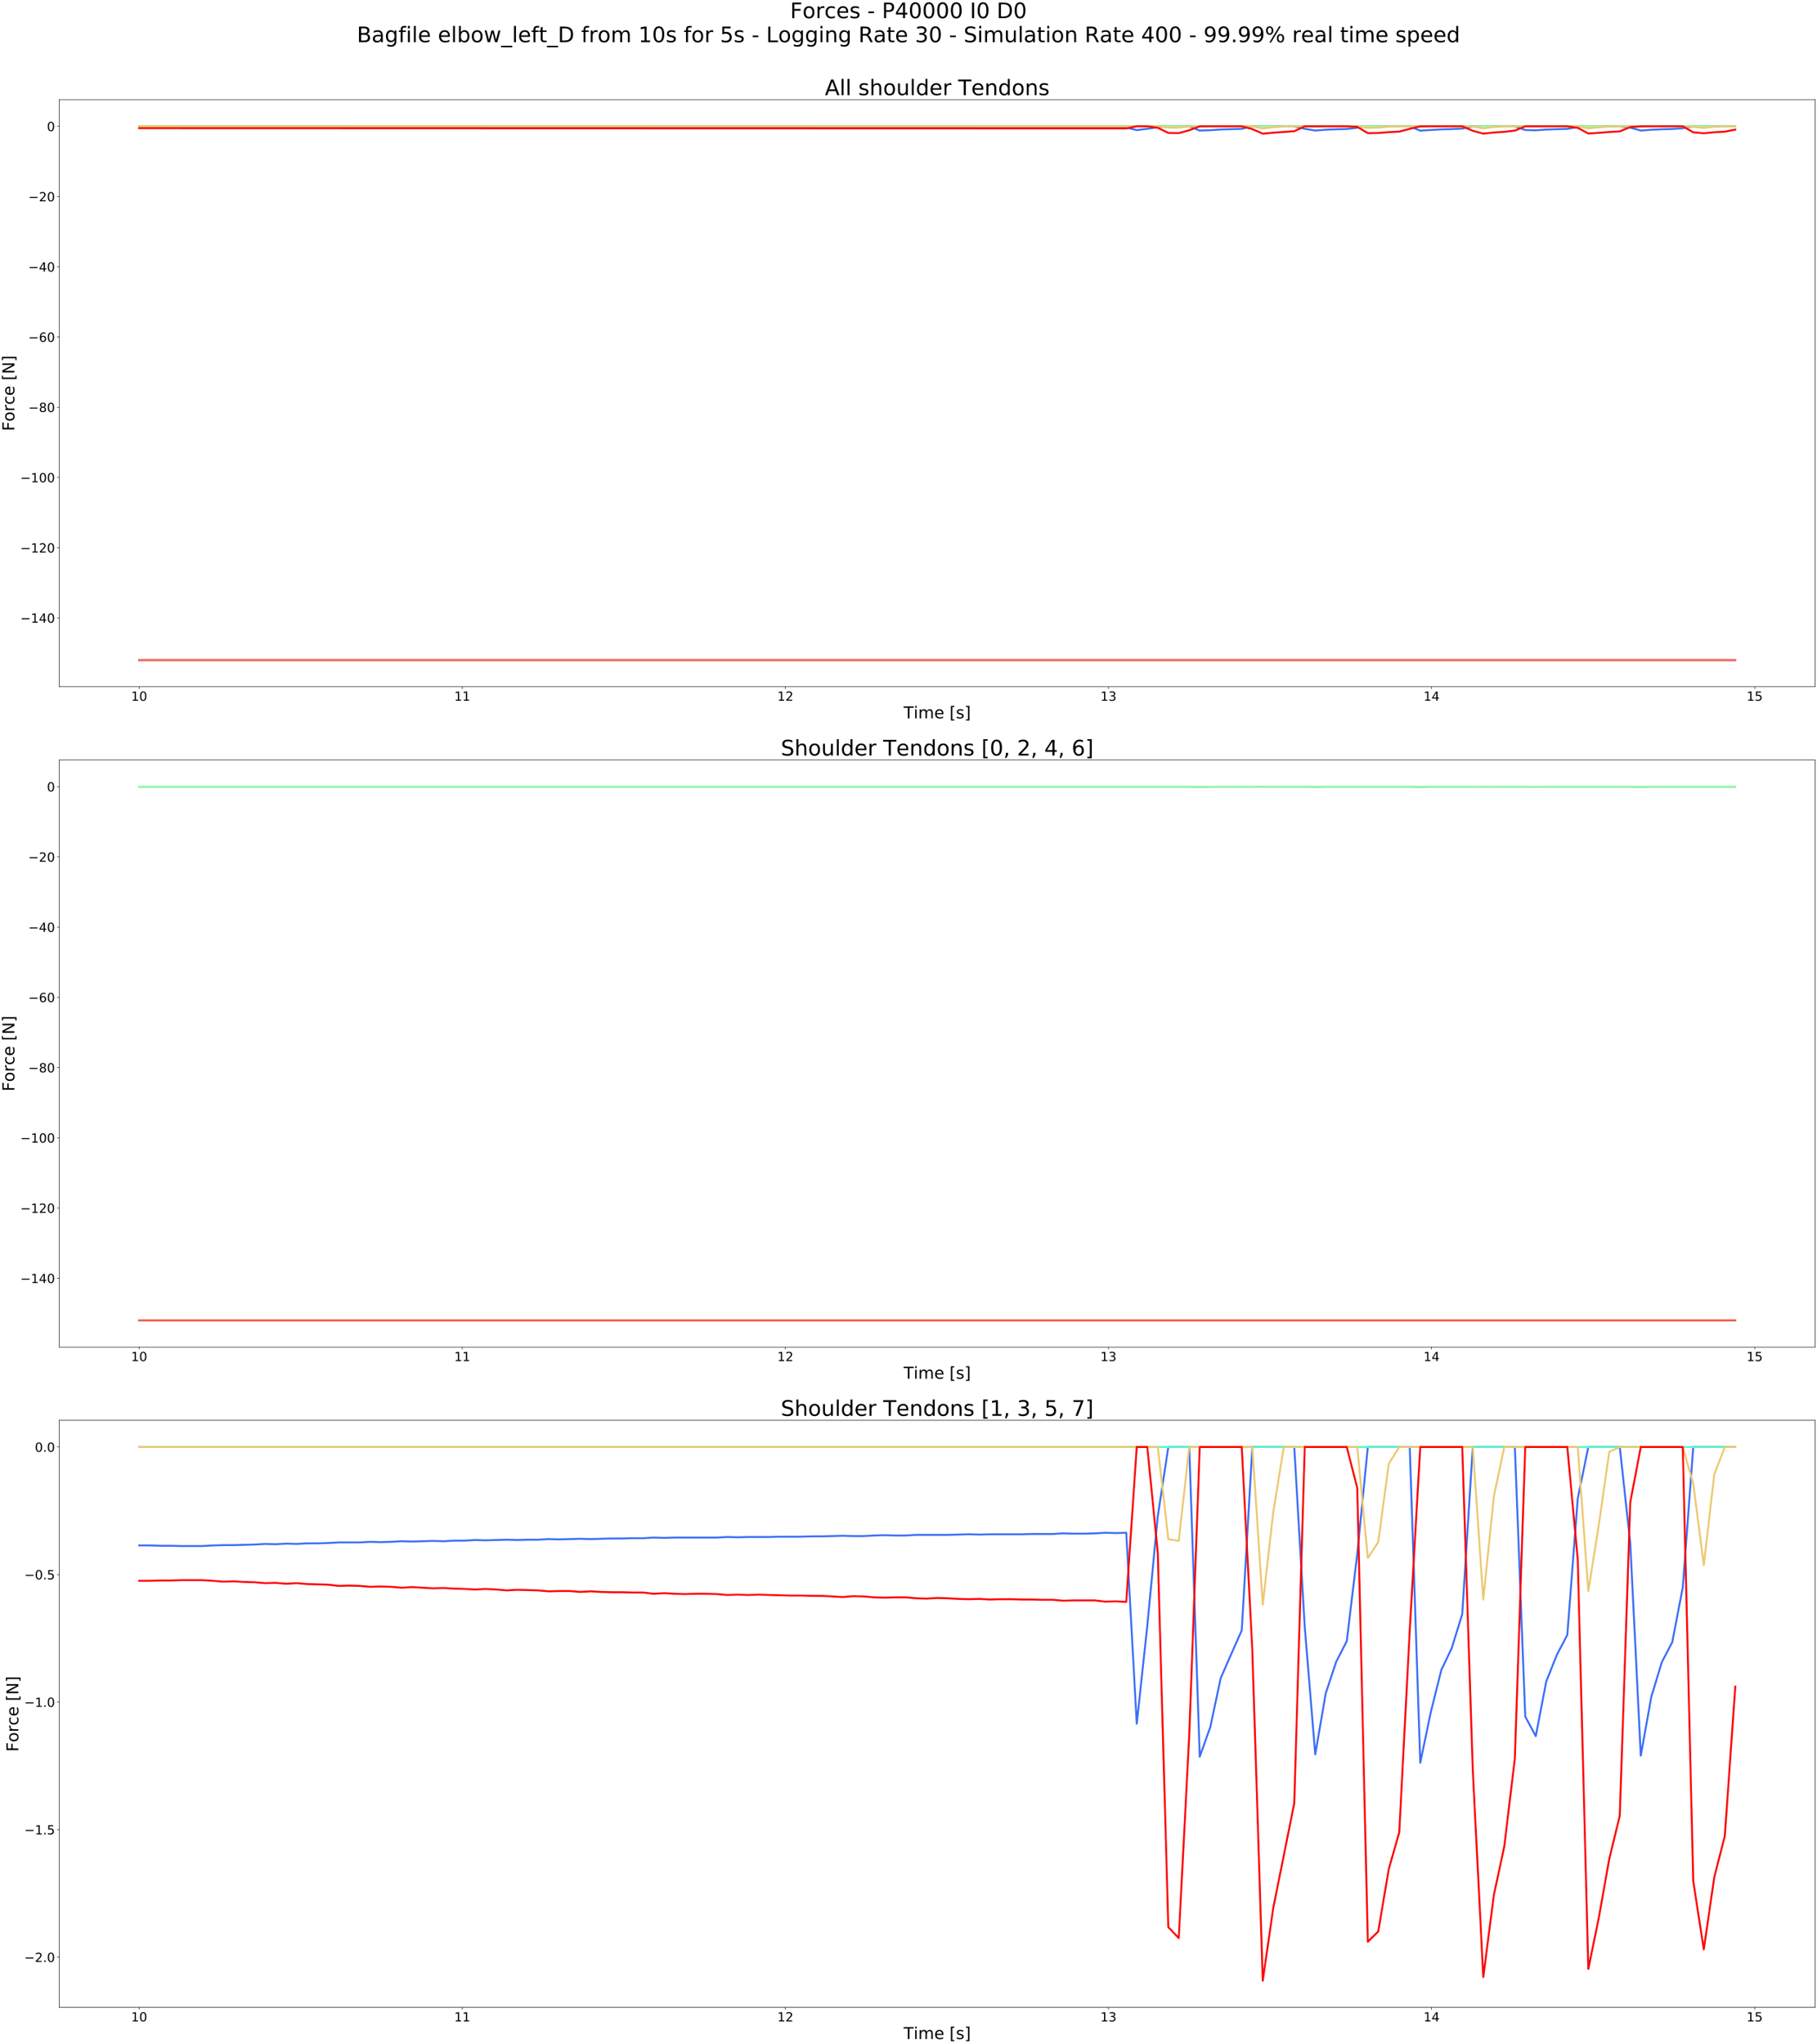 <?xml version="1.0" encoding="utf-8" standalone="no"?>
<!DOCTYPE svg PUBLIC "-//W3C//DTD SVG 1.1//EN"
  "http://www.w3.org/Graphics/SVG/1.1/DTD/svg11.dtd">
<!-- Created with matplotlib (https://matplotlib.org/) -->
<svg height="3240pt" version="1.1" viewBox="0 0 2880 3240" width="2880pt" xmlns="http://www.w3.org/2000/svg" xmlns:xlink="http://www.w3.org/1999/xlink">
 <defs>
  <style type="text/css">
*{stroke-linecap:butt;stroke-linejoin:round;}
  </style>
 </defs>
 <g id="figure_1">
  <g id="patch_1">
   <path d="M 0 3240 
L 2880 3240 
L 2880 0 
L 0 0 
z
" style="fill:#ffffff;"/>
  </g>
  <g id="axes_1">
   <g id="patch_2">
    <path d="M 94.098 1088.412 
L 2877 1088.412 
L 2877 157.903 
L 94.098 157.903 
z
" style="fill:#ffffff;"/>
   </g>
   <g id="matplotlib.axis_1">
    <g id="xtick_1">
     <g id="line2d_1">
      <defs>
       <path d="M 0 0 
L 0 3.5 
" id="mb9885f28da" style="stroke:#000000;stroke-width:0.8;"/>
      </defs>
      <g>
       <use style="stroke:#000000;stroke-width:0.8;" x="220.593" xlink:href="#mb9885f28da" y="1088.412"/>
      </g>
     </g>
     <g id="text_1">
      <!-- 10 -->
      <defs>
       <path d="M 12.406 8.297 
L 28.516 8.297 
L 28.516 63.922 
L 10.984 60.406 
L 10.984 69.391 
L 28.422 72.906 
L 38.281 72.906 
L 38.281 8.297 
L 54.391 8.297 
L 54.391 0 
L 12.406 0 
z
" id="DejaVuSans-49"/>
       <path d="M 31.781 66.406 
Q 24.172 66.406 20.328 58.906 
Q 16.5 51.422 16.5 36.375 
Q 16.5 21.391 20.328 13.891 
Q 24.172 6.391 31.781 6.391 
Q 39.453 6.391 43.281 13.891 
Q 47.125 21.391 47.125 36.375 
Q 47.125 51.422 43.281 58.906 
Q 39.453 66.406 31.781 66.406 
z
M 31.781 74.219 
Q 44.047 74.219 50.516 64.516 
Q 56.984 54.828 56.984 36.375 
Q 56.984 17.969 50.516 8.266 
Q 44.047 -1.422 31.781 -1.422 
Q 19.531 -1.422 13.062 8.266 
Q 6.594 17.969 6.594 36.375 
Q 6.594 54.828 13.062 64.516 
Q 19.531 74.219 31.781 74.219 
z
" id="DejaVuSans-48"/>
      </defs>
      <g transform="translate(207.868 1110.609)scale(0.2 -0.2)">
       <use xlink:href="#DejaVuSans-49"/>
       <use x="63.623" xlink:href="#DejaVuSans-48"/>
      </g>
     </g>
    </g>
    <g id="xtick_2">
     <g id="line2d_2">
      <g>
       <use style="stroke:#000000;stroke-width:0.8;" x="732.716" xlink:href="#mb9885f28da" y="1088.412"/>
      </g>
     </g>
     <g id="text_2">
      <!-- 11 -->
      <g transform="translate(719.991 1110.609)scale(0.2 -0.2)">
       <use xlink:href="#DejaVuSans-49"/>
       <use x="63.623" xlink:href="#DejaVuSans-49"/>
      </g>
     </g>
    </g>
    <g id="xtick_3">
     <g id="line2d_3">
      <g>
       <use style="stroke:#000000;stroke-width:0.8;" x="1244.838" xlink:href="#mb9885f28da" y="1088.412"/>
      </g>
     </g>
     <g id="text_3">
      <!-- 12 -->
      <defs>
       <path d="M 19.188 8.297 
L 53.609 8.297 
L 53.609 0 
L 7.328 0 
L 7.328 8.297 
Q 12.938 14.109 22.625 23.891 
Q 32.328 33.688 34.812 36.531 
Q 39.547 41.844 41.422 45.531 
Q 43.312 49.219 43.312 52.781 
Q 43.312 58.594 39.234 62.25 
Q 35.156 65.922 28.609 65.922 
Q 23.969 65.922 18.812 64.312 
Q 13.672 62.703 7.812 59.422 
L 7.812 69.391 
Q 13.766 71.781 18.938 73 
Q 24.125 74.219 28.422 74.219 
Q 39.75 74.219 46.484 68.547 
Q 53.219 62.891 53.219 53.422 
Q 53.219 48.922 51.531 44.891 
Q 49.859 40.875 45.406 35.406 
Q 44.188 33.984 37.641 27.219 
Q 31.109 20.453 19.188 8.297 
z
" id="DejaVuSans-50"/>
      </defs>
      <g transform="translate(1232.113 1110.609)scale(0.2 -0.2)">
       <use xlink:href="#DejaVuSans-49"/>
       <use x="63.623" xlink:href="#DejaVuSans-50"/>
      </g>
     </g>
    </g>
    <g id="xtick_4">
     <g id="line2d_4">
      <g>
       <use style="stroke:#000000;stroke-width:0.8;" x="1756.961" xlink:href="#mb9885f28da" y="1088.412"/>
      </g>
     </g>
     <g id="text_4">
      <!-- 13 -->
      <defs>
       <path d="M 40.578 39.312 
Q 47.656 37.797 51.625 33 
Q 55.609 28.219 55.609 21.188 
Q 55.609 10.406 48.188 4.484 
Q 40.766 -1.422 27.094 -1.422 
Q 22.516 -1.422 17.656 -0.516 
Q 12.797 0.391 7.625 2.203 
L 7.625 11.719 
Q 11.719 9.328 16.594 8.109 
Q 21.484 6.891 26.812 6.891 
Q 36.078 6.891 40.938 10.547 
Q 45.797 14.203 45.797 21.188 
Q 45.797 27.641 41.281 31.266 
Q 36.766 34.906 28.719 34.906 
L 20.219 34.906 
L 20.219 43.016 
L 29.109 43.016 
Q 36.375 43.016 40.234 45.922 
Q 44.094 48.828 44.094 54.297 
Q 44.094 59.906 40.109 62.906 
Q 36.141 65.922 28.719 65.922 
Q 24.656 65.922 20.016 65.031 
Q 15.375 64.156 9.812 62.312 
L 9.812 71.094 
Q 15.438 72.656 20.344 73.438 
Q 25.25 74.219 29.594 74.219 
Q 40.828 74.219 47.359 69.109 
Q 53.906 64.016 53.906 55.328 
Q 53.906 49.266 50.438 45.094 
Q 46.969 40.922 40.578 39.312 
z
" id="DejaVuSans-51"/>
      </defs>
      <g transform="translate(1744.236 1110.609)scale(0.2 -0.2)">
       <use xlink:href="#DejaVuSans-49"/>
       <use x="63.623" xlink:href="#DejaVuSans-51"/>
      </g>
     </g>
    </g>
    <g id="xtick_5">
     <g id="line2d_5">
      <g>
       <use style="stroke:#000000;stroke-width:0.8;" x="2269.083" xlink:href="#mb9885f28da" y="1088.412"/>
      </g>
     </g>
     <g id="text_5">
      <!-- 14 -->
      <defs>
       <path d="M 37.797 64.312 
L 12.891 25.391 
L 37.797 25.391 
z
M 35.203 72.906 
L 47.609 72.906 
L 47.609 25.391 
L 58.016 25.391 
L 58.016 17.188 
L 47.609 17.188 
L 47.609 0 
L 37.797 0 
L 37.797 17.188 
L 4.891 17.188 
L 4.891 26.703 
z
" id="DejaVuSans-52"/>
      </defs>
      <g transform="translate(2256.358 1110.609)scale(0.2 -0.2)">
       <use xlink:href="#DejaVuSans-49"/>
       <use x="63.623" xlink:href="#DejaVuSans-52"/>
      </g>
     </g>
    </g>
    <g id="xtick_6">
     <g id="line2d_6">
      <g>
       <use style="stroke:#000000;stroke-width:0.8;" x="2781.206" xlink:href="#mb9885f28da" y="1088.412"/>
      </g>
     </g>
     <g id="text_6">
      <!-- 15 -->
      <defs>
       <path d="M 10.797 72.906 
L 49.516 72.906 
L 49.516 64.594 
L 19.828 64.594 
L 19.828 46.734 
Q 21.969 47.469 24.109 47.828 
Q 26.266 48.188 28.422 48.188 
Q 40.625 48.188 47.75 41.5 
Q 54.891 34.812 54.891 23.391 
Q 54.891 11.625 47.562 5.094 
Q 40.234 -1.422 26.906 -1.422 
Q 22.312 -1.422 17.547 -0.641 
Q 12.797 0.141 7.719 1.703 
L 7.719 11.625 
Q 12.109 9.234 16.797 8.062 
Q 21.484 6.891 26.703 6.891 
Q 35.156 6.891 40.078 11.328 
Q 45.016 15.766 45.016 23.391 
Q 45.016 31 40.078 35.438 
Q 35.156 39.891 26.703 39.891 
Q 22.75 39.891 18.812 39.016 
Q 14.891 38.141 10.797 36.281 
z
" id="DejaVuSans-53"/>
      </defs>
      <g transform="translate(2768.481 1110.609)scale(0.2 -0.2)">
       <use xlink:href="#DejaVuSans-49"/>
       <use x="63.623" xlink:href="#DejaVuSans-53"/>
      </g>
     </g>
    </g>
    <g id="text_7">
     <!-- Time [s] -->
     <defs>
      <path d="M -0.297 72.906 
L 61.375 72.906 
L 61.375 64.594 
L 35.5 64.594 
L 35.5 0 
L 25.594 0 
L 25.594 64.594 
L -0.297 64.594 
z
" id="DejaVuSans-84"/>
      <path d="M 9.422 54.688 
L 18.406 54.688 
L 18.406 0 
L 9.422 0 
z
M 9.422 75.984 
L 18.406 75.984 
L 18.406 64.594 
L 9.422 64.594 
z
" id="DejaVuSans-105"/>
      <path d="M 52 44.188 
Q 55.375 50.25 60.062 53.125 
Q 64.75 56 71.094 56 
Q 79.641 56 84.281 50.016 
Q 88.922 44.047 88.922 33.016 
L 88.922 0 
L 79.891 0 
L 79.891 32.719 
Q 79.891 40.578 77.094 44.375 
Q 74.312 48.188 68.609 48.188 
Q 61.625 48.188 57.562 43.547 
Q 53.516 38.922 53.516 30.906 
L 53.516 0 
L 44.484 0 
L 44.484 32.719 
Q 44.484 40.625 41.703 44.406 
Q 38.922 48.188 33.109 48.188 
Q 26.219 48.188 22.156 43.531 
Q 18.109 38.875 18.109 30.906 
L 18.109 0 
L 9.078 0 
L 9.078 54.688 
L 18.109 54.688 
L 18.109 46.188 
Q 21.188 51.219 25.484 53.609 
Q 29.781 56 35.688 56 
Q 41.656 56 45.828 52.969 
Q 50 49.953 52 44.188 
z
" id="DejaVuSans-109"/>
      <path d="M 56.203 29.594 
L 56.203 25.203 
L 14.891 25.203 
Q 15.484 15.922 20.484 11.062 
Q 25.484 6.203 34.422 6.203 
Q 39.594 6.203 44.453 7.469 
Q 49.312 8.734 54.109 11.281 
L 54.109 2.781 
Q 49.266 0.734 44.188 -0.344 
Q 39.109 -1.422 33.891 -1.422 
Q 20.797 -1.422 13.156 6.188 
Q 5.516 13.812 5.516 26.812 
Q 5.516 40.234 12.766 48.109 
Q 20.016 56 32.328 56 
Q 43.359 56 49.781 48.891 
Q 56.203 41.797 56.203 29.594 
z
M 47.219 32.234 
Q 47.125 39.594 43.094 43.984 
Q 39.062 48.391 32.422 48.391 
Q 24.906 48.391 20.391 44.141 
Q 15.875 39.891 15.188 32.172 
z
" id="DejaVuSans-101"/>
      <path id="DejaVuSans-32"/>
      <path d="M 8.594 75.984 
L 29.297 75.984 
L 29.297 69 
L 17.578 69 
L 17.578 -6.203 
L 29.297 -6.203 
L 29.297 -13.188 
L 8.594 -13.188 
z
" id="DejaVuSans-91"/>
      <path d="M 44.281 53.078 
L 44.281 44.578 
Q 40.484 46.531 36.375 47.5 
Q 32.281 48.484 27.875 48.484 
Q 21.188 48.484 17.844 46.438 
Q 14.5 44.391 14.5 40.281 
Q 14.5 37.156 16.891 35.375 
Q 19.281 33.594 26.516 31.984 
L 29.594 31.297 
Q 39.156 29.25 43.188 25.516 
Q 47.219 21.781 47.219 15.094 
Q 47.219 7.469 41.188 3.016 
Q 35.156 -1.422 24.609 -1.422 
Q 20.219 -1.422 15.453 -0.562 
Q 10.688 0.297 5.422 2 
L 5.422 11.281 
Q 10.406 8.688 15.234 7.391 
Q 20.062 6.109 24.812 6.109 
Q 31.156 6.109 34.562 8.281 
Q 37.984 10.453 37.984 14.406 
Q 37.984 18.062 35.516 20.016 
Q 33.062 21.969 24.703 23.781 
L 21.578 24.516 
Q 13.234 26.266 9.516 29.906 
Q 5.812 33.547 5.812 39.891 
Q 5.812 47.609 11.281 51.797 
Q 16.75 56 26.812 56 
Q 31.781 56 36.172 55.266 
Q 40.578 54.547 44.281 53.078 
z
" id="DejaVuSans-115"/>
      <path d="M 30.422 75.984 
L 30.422 -13.188 
L 9.719 -13.188 
L 9.719 -6.203 
L 21.391 -6.203 
L 21.391 69 
L 9.719 69 
L 9.719 75.984 
z
" id="DejaVuSans-93"/>
     </defs>
     <g transform="translate(1432.293 1138.524)scale(0.26 -0.26)">
      <use xlink:href="#DejaVuSans-84"/>
      <use x="61.037" xlink:href="#DejaVuSans-105"/>
      <use x="88.82" xlink:href="#DejaVuSans-109"/>
      <use x="186.232" xlink:href="#DejaVuSans-101"/>
      <use x="247.756" xlink:href="#DejaVuSans-32"/>
      <use x="279.543" xlink:href="#DejaVuSans-91"/>
      <use x="318.557" xlink:href="#DejaVuSans-115"/>
      <use x="370.656" xlink:href="#DejaVuSans-93"/>
     </g>
    </g>
   </g>
   <g id="matplotlib.axis_2">
    <g id="ytick_1">
     <g id="line2d_7">
      <defs>
       <path d="M 0 0 
L -3.5 0 
" id="m980d5f9a32" style="stroke:#000000;stroke-width:0.8;"/>
      </defs>
      <g>
       <use style="stroke:#000000;stroke-width:0.8;" x="94.098" xlink:href="#m980d5f9a32" y="979.333"/>
      </g>
     </g>
     <g id="text_8">
      <!-- −140 -->
      <defs>
       <path d="M 10.594 35.5 
L 73.188 35.5 
L 73.188 27.203 
L 10.594 27.203 
z
" id="DejaVuSans-8722"/>
      </defs>
      <g transform="translate(32.163 986.932)scale(0.2 -0.2)">
       <use xlink:href="#DejaVuSans-8722"/>
       <use x="83.789" xlink:href="#DejaVuSans-49"/>
       <use x="147.412" xlink:href="#DejaVuSans-52"/>
       <use x="211.035" xlink:href="#DejaVuSans-48"/>
      </g>
     </g>
    </g>
    <g id="ytick_2">
     <g id="line2d_8">
      <g>
       <use style="stroke:#000000;stroke-width:0.8;" x="94.098" xlink:href="#m980d5f9a32" y="868.028"/>
      </g>
     </g>
     <g id="text_9">
      <!-- −120 -->
      <g transform="translate(32.163 875.627)scale(0.2 -0.2)">
       <use xlink:href="#DejaVuSans-8722"/>
       <use x="83.789" xlink:href="#DejaVuSans-49"/>
       <use x="147.412" xlink:href="#DejaVuSans-50"/>
       <use x="211.035" xlink:href="#DejaVuSans-48"/>
      </g>
     </g>
    </g>
    <g id="ytick_3">
     <g id="line2d_9">
      <g>
       <use style="stroke:#000000;stroke-width:0.8;" x="94.098" xlink:href="#m980d5f9a32" y="756.723"/>
      </g>
     </g>
     <g id="text_10">
      <!-- −100 -->
      <g transform="translate(32.163 764.322)scale(0.2 -0.2)">
       <use xlink:href="#DejaVuSans-8722"/>
       <use x="83.789" xlink:href="#DejaVuSans-49"/>
       <use x="147.412" xlink:href="#DejaVuSans-48"/>
       <use x="211.035" xlink:href="#DejaVuSans-48"/>
      </g>
     </g>
    </g>
    <g id="ytick_4">
     <g id="line2d_10">
      <g>
       <use style="stroke:#000000;stroke-width:0.8;" x="94.098" xlink:href="#m980d5f9a32" y="645.419"/>
      </g>
     </g>
     <g id="text_11">
      <!-- −80 -->
      <defs>
       <path d="M 31.781 34.625 
Q 24.75 34.625 20.719 30.859 
Q 16.703 27.094 16.703 20.516 
Q 16.703 13.922 20.719 10.156 
Q 24.75 6.391 31.781 6.391 
Q 38.812 6.391 42.859 10.172 
Q 46.922 13.969 46.922 20.516 
Q 46.922 27.094 42.891 30.859 
Q 38.875 34.625 31.781 34.625 
z
M 21.922 38.812 
Q 15.578 40.375 12.031 44.719 
Q 8.5 49.078 8.5 55.328 
Q 8.5 64.062 14.719 69.141 
Q 20.953 74.219 31.781 74.219 
Q 42.672 74.219 48.875 69.141 
Q 55.078 64.062 55.078 55.328 
Q 55.078 49.078 51.531 44.719 
Q 48 40.375 41.703 38.812 
Q 48.828 37.156 52.797 32.312 
Q 56.781 27.484 56.781 20.516 
Q 56.781 9.906 50.312 4.234 
Q 43.844 -1.422 31.781 -1.422 
Q 19.734 -1.422 13.25 4.234 
Q 6.781 9.906 6.781 20.516 
Q 6.781 27.484 10.781 32.312 
Q 14.797 37.156 21.922 38.812 
z
M 18.312 54.391 
Q 18.312 48.734 21.844 45.562 
Q 25.391 42.391 31.781 42.391 
Q 38.141 42.391 41.719 45.562 
Q 45.312 48.734 45.312 54.391 
Q 45.312 60.062 41.719 63.234 
Q 38.141 66.406 31.781 66.406 
Q 25.391 66.406 21.844 63.234 
Q 18.312 60.062 18.312 54.391 
z
" id="DejaVuSans-56"/>
      </defs>
      <g transform="translate(44.888 653.017)scale(0.2 -0.2)">
       <use xlink:href="#DejaVuSans-8722"/>
       <use x="83.789" xlink:href="#DejaVuSans-56"/>
       <use x="147.412" xlink:href="#DejaVuSans-48"/>
      </g>
     </g>
    </g>
    <g id="ytick_5">
     <g id="line2d_11">
      <g>
       <use style="stroke:#000000;stroke-width:0.8;" x="94.098" xlink:href="#m980d5f9a32" y="534.114"/>
      </g>
     </g>
     <g id="text_12">
      <!-- −60 -->
      <defs>
       <path d="M 33.016 40.375 
Q 26.375 40.375 22.484 35.828 
Q 18.609 31.297 18.609 23.391 
Q 18.609 15.531 22.484 10.953 
Q 26.375 6.391 33.016 6.391 
Q 39.656 6.391 43.531 10.953 
Q 47.406 15.531 47.406 23.391 
Q 47.406 31.297 43.531 35.828 
Q 39.656 40.375 33.016 40.375 
z
M 52.594 71.297 
L 52.594 62.312 
Q 48.875 64.062 45.094 64.984 
Q 41.312 65.922 37.594 65.922 
Q 27.828 65.922 22.672 59.328 
Q 17.531 52.734 16.797 39.406 
Q 19.672 43.656 24.016 45.922 
Q 28.375 48.188 33.594 48.188 
Q 44.578 48.188 50.953 41.516 
Q 57.328 34.859 57.328 23.391 
Q 57.328 12.156 50.688 5.359 
Q 44.047 -1.422 33.016 -1.422 
Q 20.359 -1.422 13.672 8.266 
Q 6.984 17.969 6.984 36.375 
Q 6.984 53.656 15.188 63.938 
Q 23.391 74.219 37.203 74.219 
Q 40.922 74.219 44.703 73.484 
Q 48.484 72.75 52.594 71.297 
z
" id="DejaVuSans-54"/>
      </defs>
      <g transform="translate(44.888 541.712)scale(0.2 -0.2)">
       <use xlink:href="#DejaVuSans-8722"/>
       <use x="83.789" xlink:href="#DejaVuSans-54"/>
       <use x="147.412" xlink:href="#DejaVuSans-48"/>
      </g>
     </g>
    </g>
    <g id="ytick_6">
     <g id="line2d_12">
      <g>
       <use style="stroke:#000000;stroke-width:0.8;" x="94.098" xlink:href="#m980d5f9a32" y="422.809"/>
      </g>
     </g>
     <g id="text_13">
      <!-- −40 -->
      <g transform="translate(44.888 430.407)scale(0.2 -0.2)">
       <use xlink:href="#DejaVuSans-8722"/>
       <use x="83.789" xlink:href="#DejaVuSans-52"/>
       <use x="147.412" xlink:href="#DejaVuSans-48"/>
      </g>
     </g>
    </g>
    <g id="ytick_7">
     <g id="line2d_13">
      <g>
       <use style="stroke:#000000;stroke-width:0.8;" x="94.098" xlink:href="#m980d5f9a32" y="311.504"/>
      </g>
     </g>
     <g id="text_14">
      <!-- −20 -->
      <g transform="translate(44.888 319.102)scale(0.2 -0.2)">
       <use xlink:href="#DejaVuSans-8722"/>
       <use x="83.789" xlink:href="#DejaVuSans-50"/>
       <use x="147.412" xlink:href="#DejaVuSans-48"/>
      </g>
     </g>
    </g>
    <g id="ytick_8">
     <g id="line2d_14">
      <g>
       <use style="stroke:#000000;stroke-width:0.8;" x="94.098" xlink:href="#m980d5f9a32" y="200.199"/>
      </g>
     </g>
     <g id="text_15">
      <!-- 0 -->
      <g transform="translate(74.373 207.797)scale(0.2 -0.2)">
       <use xlink:href="#DejaVuSans-48"/>
      </g>
     </g>
    </g>
    <g id="text_16">
     <!-- Force [N] -->
     <defs>
      <path d="M 9.812 72.906 
L 51.703 72.906 
L 51.703 64.594 
L 19.672 64.594 
L 19.672 43.109 
L 48.578 43.109 
L 48.578 34.812 
L 19.672 34.812 
L 19.672 0 
L 9.812 0 
z
" id="DejaVuSans-70"/>
      <path d="M 30.609 48.391 
Q 23.391 48.391 19.188 42.75 
Q 14.984 37.109 14.984 27.297 
Q 14.984 17.484 19.156 11.844 
Q 23.344 6.203 30.609 6.203 
Q 37.797 6.203 41.984 11.859 
Q 46.188 17.531 46.188 27.297 
Q 46.188 37.016 41.984 42.703 
Q 37.797 48.391 30.609 48.391 
z
M 30.609 56 
Q 42.328 56 49.016 48.375 
Q 55.719 40.766 55.719 27.297 
Q 55.719 13.875 49.016 6.219 
Q 42.328 -1.422 30.609 -1.422 
Q 18.844 -1.422 12.172 6.219 
Q 5.516 13.875 5.516 27.297 
Q 5.516 40.766 12.172 48.375 
Q 18.844 56 30.609 56 
z
" id="DejaVuSans-111"/>
      <path d="M 41.109 46.297 
Q 39.594 47.172 37.812 47.578 
Q 36.031 48 33.891 48 
Q 26.266 48 22.188 43.047 
Q 18.109 38.094 18.109 28.812 
L 18.109 0 
L 9.078 0 
L 9.078 54.688 
L 18.109 54.688 
L 18.109 46.188 
Q 20.953 51.172 25.484 53.578 
Q 30.031 56 36.531 56 
Q 37.453 56 38.578 55.875 
Q 39.703 55.766 41.062 55.516 
z
" id="DejaVuSans-114"/>
      <path d="M 48.781 52.594 
L 48.781 44.188 
Q 44.969 46.297 41.141 47.344 
Q 37.312 48.391 33.406 48.391 
Q 24.656 48.391 19.812 42.844 
Q 14.984 37.312 14.984 27.297 
Q 14.984 17.281 19.812 11.734 
Q 24.656 6.203 33.406 6.203 
Q 37.312 6.203 41.141 7.25 
Q 44.969 8.297 48.781 10.406 
L 48.781 2.094 
Q 45.016 0.344 40.984 -0.531 
Q 36.969 -1.422 32.422 -1.422 
Q 20.062 -1.422 12.781 6.344 
Q 5.516 14.109 5.516 27.297 
Q 5.516 40.672 12.859 48.328 
Q 20.219 56 33.016 56 
Q 37.156 56 41.109 55.141 
Q 45.062 54.297 48.781 52.594 
z
" id="DejaVuSans-99"/>
      <path d="M 9.812 72.906 
L 23.094 72.906 
L 55.422 11.922 
L 55.422 72.906 
L 64.984 72.906 
L 64.984 0 
L 51.703 0 
L 19.391 60.984 
L 19.391 0 
L 9.812 0 
z
" id="DejaVuSans-78"/>
     </defs>
     <g transform="translate(22.756 683.071)rotate(-90)scale(0.26 -0.26)">
      <use xlink:href="#DejaVuSans-70"/>
      <use x="57.473" xlink:href="#DejaVuSans-111"/>
      <use x="118.654" xlink:href="#DejaVuSans-114"/>
      <use x="159.736" xlink:href="#DejaVuSans-99"/>
      <use x="214.717" xlink:href="#DejaVuSans-101"/>
      <use x="276.24" xlink:href="#DejaVuSans-32"/>
      <use x="308.027" xlink:href="#DejaVuSans-91"/>
      <use x="347.041" xlink:href="#DejaVuSans-78"/>
      <use x="421.846" xlink:href="#DejaVuSans-93"/>
     </g>
    </g>
   </g>
   <g id="line2d_15">
    <path clip-path="url(#pd2b77aeaa8)" d="M 220.593 1046.116 
L 2750.504 1046.116 
L 2750.504 1046.116 
" style="fill:none;stroke:#8000ff;stroke-linecap:square;stroke-width:3;"/>
   </g>
   <g id="line2d_16">
    <path clip-path="url(#pd2b77aeaa8)" d="M 220.593 202.347 
L 736.585 202.242 
L 919.645 202.202 
L 1119.387 202.176 
L 1785.13 202.07 
L 1801.792 206.236 
L 1818.514 204.098 
L 1835.101 201.709 
L 1851.827 200.199 
L 1885.013 200.199 
L 1901.613 206.955 
L 1918.267 206.314 
L 1934.913 205.239 
L 1968.191 204.201 
L 1984.99 200.199 
L 2051.415 200.199 
L 2068.054 204.122 
L 2084.708 206.906 
L 2101.36 205.571 
L 2118.044 204.881 
L 2134.644 204.435 
L 2151.328 202.529 
L 2168.018 200.199 
L 2234.509 200.199 
L 2251.155 207.088 
L 2267.838 205.985 
L 2284.468 205.066 
L 2301.05 204.587 
L 2317.712 203.845 
L 2334.409 200.199 
L 2401.091 200.199 
L 2417.562 206.08 
L 2434.244 206.507 
L 2450.862 205.315 
L 2467.642 204.734 
L 2484.234 204.299 
L 2500.806 201.32 
L 2517.535 200.199 
L 2567.381 200.199 
L 2584.033 202.299 
L 2600.705 206.933 
L 2617.356 205.651 
L 2634.018 204.894 
L 2650.583 204.456 
L 2667.247 203.26 
L 2683.871 200.199 
L 2750.504 200.199 
L 2750.504 200.199 
" style="fill:none;stroke:#386df9;stroke-linecap:square;stroke-width:3;"/>
   </g>
   <g id="line2d_17">
    <path clip-path="url(#pd2b77aeaa8)" d="M 220.593 200.199 
L 1885.013 200.199 
L 1901.613 200.603 
L 1918.267 200.249 
L 1968.191 200.199 
L 2068.054 200.199 
L 2084.708 200.583 
L 2101.36 200.199 
L 2234.509 200.199 
L 2251.155 200.681 
L 2267.838 200.199 
L 2417.562 200.199 
L 2434.244 200.356 
L 2450.862 200.199 
L 2584.033 200.199 
L 2600.705 200.595 
L 2617.356 200.199 
L 2750.504 200.199 
L 2750.504 200.199 
" style="fill:none;stroke:#12c8e6;stroke-linecap:square;stroke-width:3;"/>
   </g>
   <g id="line2d_18">
    <path clip-path="url(#pd2b77aeaa8)" d="M 220.593 200.199 
L 2750.504 200.199 
L 2750.504 200.199 
" style="fill:none;stroke:#5af8c8;stroke-linecap:square;stroke-width:3;"/>
   </g>
   <g id="line2d_19">
    <path clip-path="url(#pd2b77aeaa8)" d="M 220.593 200.199 
L 1984.99 200.199 
L 2001.516 200.42 
L 2018.118 200.199 
L 2334.409 200.199 
L 2351.041 200.367 
L 2367.789 200.199 
L 2750.504 200.199 
L 2750.504 200.199 
" style="fill:none;stroke:#a4f89f;stroke-linecap:square;stroke-width:3;"/>
   </g>
   <g id="line2d_20">
    <path clip-path="url(#pd2b77aeaa8)" d="M 220.593 200.199 
L 1835.101 200.199 
L 1851.827 202.21 
L 1868.366 202.245 
L 1885.013 200.199 
L 1984.99 200.199 
L 2001.516 203.64 
L 2018.118 201.625 
L 2034.843 200.199 
L 2151.328 200.199 
L 2168.018 202.623 
L 2184.573 202.272 
L 2201.264 200.565 
L 2217.85 200.199 
L 2334.409 200.199 
L 2351.041 203.529 
L 2367.789 201.279 
L 2384.33 200.199 
L 2500.806 200.199 
L 2517.535 203.342 
L 2534.249 201.894 
L 2550.723 200.304 
L 2584.033 200.199 
L 2667.247 200.199 
L 2683.871 201.002 
L 2700.539 202.775 
L 2717.192 200.799 
L 2733.852 200.199 
L 2750.504 200.199 
L 2750.504 200.199 
" style="fill:none;stroke:#ecc86f;stroke-linecap:square;stroke-width:3;"/>
   </g>
   <g id="line2d_21">
    <path clip-path="url(#pd2b77aeaa8)" d="M 220.593 1046.116 
L 2750.504 1046.116 
L 2750.504 1046.116 
" style="fill:none;stroke:#ff6d38;stroke-linecap:square;stroke-width:3;"/>
   </g>
   <g id="line2d_22">
    <path clip-path="url(#pd2b77aeaa8)" d="M 220.593 203.118 
L 520.284 203.203 
L 603.386 203.242 
L 1568.815 203.526 
L 1735.248 203.546 
L 1785.13 203.579 
L 1801.792 200.199 
L 1818.514 200.199 
L 1835.101 202.507 
L 1851.827 210.674 
L 1868.366 210.914 
L 1885.013 206.479 
L 1901.613 200.199 
L 1968.191 200.199 
L 1984.99 204.634 
L 2001.516 211.844 
L 2018.118 210.259 
L 2051.415 207.974 
L 2068.054 200.199 
L 2134.644 200.199 
L 2151.328 201.096 
L 2168.018 210.993 
L 2184.573 210.769 
L 2201.264 209.405 
L 2217.85 208.607 
L 2234.509 204.193 
L 2251.155 200.199 
L 2317.712 200.199 
L 2334.409 207.258 
L 2351.041 211.763 
L 2367.789 209.976 
L 2384.33 208.913 
L 2401.091 206.992 
L 2417.562 200.199 
L 2484.234 200.199 
L 2500.806 202.662 
L 2517.535 211.586 
L 2534.249 210.464 
L 2550.723 209.187 
L 2567.381 208.245 
L 2584.033 201.404 
L 2600.705 200.199 
L 2667.247 200.199 
L 2683.871 209.672 
L 2700.539 211.161 
L 2717.192 209.584 
L 2733.852 208.688 
L 2750.504 205.425 
L 2750.504 205.425 
" style="fill:none;stroke:#ff0000;stroke-linecap:square;stroke-width:3;"/>
   </g>
   <g id="patch_3">
    <path d="M 94.098 1088.412 
L 94.098 157.903 
" style="fill:none;stroke:#000000;stroke-linecap:square;stroke-linejoin:miter;stroke-width:0.8;"/>
   </g>
   <g id="patch_4">
    <path d="M 2877 1088.412 
L 2877 157.903 
" style="fill:none;stroke:#000000;stroke-linecap:square;stroke-linejoin:miter;stroke-width:0.8;"/>
   </g>
   <g id="patch_5">
    <path d="M 94.098 1088.412 
L 2877 1088.412 
" style="fill:none;stroke:#000000;stroke-linecap:square;stroke-linejoin:miter;stroke-width:0.8;"/>
   </g>
   <g id="patch_6">
    <path d="M 94.098 157.903 
L 2877 157.903 
" style="fill:none;stroke:#000000;stroke-linecap:square;stroke-linejoin:miter;stroke-width:0.8;"/>
   </g>
   <g id="text_17">
    <!-- All shoulder Tendons -->
    <defs>
     <path d="M 34.188 63.188 
L 20.797 26.906 
L 47.609 26.906 
z
M 28.609 72.906 
L 39.797 72.906 
L 67.578 0 
L 57.328 0 
L 50.688 18.703 
L 17.828 18.703 
L 11.188 0 
L 0.781 0 
z
" id="DejaVuSans-65"/>
     <path d="M 9.422 75.984 
L 18.406 75.984 
L 18.406 0 
L 9.422 0 
z
" id="DejaVuSans-108"/>
     <path d="M 54.891 33.016 
L 54.891 0 
L 45.906 0 
L 45.906 32.719 
Q 45.906 40.484 42.875 44.328 
Q 39.844 48.188 33.797 48.188 
Q 26.516 48.188 22.312 43.547 
Q 18.109 38.922 18.109 30.906 
L 18.109 0 
L 9.078 0 
L 9.078 75.984 
L 18.109 75.984 
L 18.109 46.188 
Q 21.344 51.125 25.703 53.562 
Q 30.078 56 35.797 56 
Q 45.219 56 50.047 50.172 
Q 54.891 44.344 54.891 33.016 
z
" id="DejaVuSans-104"/>
     <path d="M 8.5 21.578 
L 8.5 54.688 
L 17.484 54.688 
L 17.484 21.922 
Q 17.484 14.156 20.5 10.266 
Q 23.531 6.391 29.594 6.391 
Q 36.859 6.391 41.078 11.031 
Q 45.312 15.672 45.312 23.688 
L 45.312 54.688 
L 54.297 54.688 
L 54.297 0 
L 45.312 0 
L 45.312 8.406 
Q 42.047 3.422 37.719 1 
Q 33.406 -1.422 27.688 -1.422 
Q 18.266 -1.422 13.375 4.438 
Q 8.5 10.297 8.5 21.578 
z
M 31.109 56 
z
" id="DejaVuSans-117"/>
     <path d="M 45.406 46.391 
L 45.406 75.984 
L 54.391 75.984 
L 54.391 0 
L 45.406 0 
L 45.406 8.203 
Q 42.578 3.328 38.25 0.953 
Q 33.938 -1.422 27.875 -1.422 
Q 17.969 -1.422 11.734 6.484 
Q 5.516 14.406 5.516 27.297 
Q 5.516 40.188 11.734 48.094 
Q 17.969 56 27.875 56 
Q 33.938 56 38.25 53.625 
Q 42.578 51.266 45.406 46.391 
z
M 14.797 27.297 
Q 14.797 17.391 18.875 11.75 
Q 22.953 6.109 30.078 6.109 
Q 37.203 6.109 41.297 11.75 
Q 45.406 17.391 45.406 27.297 
Q 45.406 37.203 41.297 42.844 
Q 37.203 48.484 30.078 48.484 
Q 22.953 48.484 18.875 42.844 
Q 14.797 37.203 14.797 27.297 
z
" id="DejaVuSans-100"/>
     <path d="M 54.891 33.016 
L 54.891 0 
L 45.906 0 
L 45.906 32.719 
Q 45.906 40.484 42.875 44.328 
Q 39.844 48.188 33.797 48.188 
Q 26.516 48.188 22.312 43.547 
Q 18.109 38.922 18.109 30.906 
L 18.109 0 
L 9.078 0 
L 9.078 54.688 
L 18.109 54.688 
L 18.109 46.188 
Q 21.344 51.125 25.703 53.562 
Q 30.078 56 35.797 56 
Q 45.219 56 50.047 50.172 
Q 54.891 44.344 54.891 33.016 
z
" id="DejaVuSans-110"/>
    </defs>
    <g transform="translate(1307.503 150.832)scale(0.34 -0.34)">
     <use xlink:href="#DejaVuSans-65"/>
     <use x="68.408" xlink:href="#DejaVuSans-108"/>
     <use x="96.191" xlink:href="#DejaVuSans-108"/>
     <use x="123.975" xlink:href="#DejaVuSans-32"/>
     <use x="155.762" xlink:href="#DejaVuSans-115"/>
     <use x="207.861" xlink:href="#DejaVuSans-104"/>
     <use x="271.24" xlink:href="#DejaVuSans-111"/>
     <use x="332.422" xlink:href="#DejaVuSans-117"/>
     <use x="395.801" xlink:href="#DejaVuSans-108"/>
     <use x="423.584" xlink:href="#DejaVuSans-100"/>
     <use x="487.061" xlink:href="#DejaVuSans-101"/>
     <use x="548.584" xlink:href="#DejaVuSans-114"/>
     <use x="589.697" xlink:href="#DejaVuSans-32"/>
     <use x="621.484" xlink:href="#DejaVuSans-84"/>
     <use x="682.303" xlink:href="#DejaVuSans-101"/>
     <use x="743.826" xlink:href="#DejaVuSans-110"/>
     <use x="807.205" xlink:href="#DejaVuSans-100"/>
     <use x="870.682" xlink:href="#DejaVuSans-111"/>
     <use x="931.863" xlink:href="#DejaVuSans-110"/>
     <use x="995.242" xlink:href="#DejaVuSans-115"/>
    </g>
   </g>
  </g>
  <g id="axes_2">
   <g id="patch_7">
    <path d="M 94.098 2134.946 
L 2877 2134.946 
L 2877 1204.437 
L 94.098 1204.437 
z
" style="fill:#ffffff;"/>
   </g>
   <g id="matplotlib.axis_3">
    <g id="xtick_7">
     <g id="line2d_23">
      <g>
       <use style="stroke:#000000;stroke-width:0.8;" x="220.593" xlink:href="#mb9885f28da" y="2134.946"/>
      </g>
     </g>
     <g id="text_18">
      <!-- 10 -->
      <g transform="translate(207.868 2157.143)scale(0.2 -0.2)">
       <use xlink:href="#DejaVuSans-49"/>
       <use x="63.623" xlink:href="#DejaVuSans-48"/>
      </g>
     </g>
    </g>
    <g id="xtick_8">
     <g id="line2d_24">
      <g>
       <use style="stroke:#000000;stroke-width:0.8;" x="732.716" xlink:href="#mb9885f28da" y="2134.946"/>
      </g>
     </g>
     <g id="text_19">
      <!-- 11 -->
      <g transform="translate(719.991 2157.143)scale(0.2 -0.2)">
       <use xlink:href="#DejaVuSans-49"/>
       <use x="63.623" xlink:href="#DejaVuSans-49"/>
      </g>
     </g>
    </g>
    <g id="xtick_9">
     <g id="line2d_25">
      <g>
       <use style="stroke:#000000;stroke-width:0.8;" x="1244.838" xlink:href="#mb9885f28da" y="2134.946"/>
      </g>
     </g>
     <g id="text_20">
      <!-- 12 -->
      <g transform="translate(1232.113 2157.143)scale(0.2 -0.2)">
       <use xlink:href="#DejaVuSans-49"/>
       <use x="63.623" xlink:href="#DejaVuSans-50"/>
      </g>
     </g>
    </g>
    <g id="xtick_10">
     <g id="line2d_26">
      <g>
       <use style="stroke:#000000;stroke-width:0.8;" x="1756.961" xlink:href="#mb9885f28da" y="2134.946"/>
      </g>
     </g>
     <g id="text_21">
      <!-- 13 -->
      <g transform="translate(1744.236 2157.143)scale(0.2 -0.2)">
       <use xlink:href="#DejaVuSans-49"/>
       <use x="63.623" xlink:href="#DejaVuSans-51"/>
      </g>
     </g>
    </g>
    <g id="xtick_11">
     <g id="line2d_27">
      <g>
       <use style="stroke:#000000;stroke-width:0.8;" x="2269.083" xlink:href="#mb9885f28da" y="2134.946"/>
      </g>
     </g>
     <g id="text_22">
      <!-- 14 -->
      <g transform="translate(2256.358 2157.143)scale(0.2 -0.2)">
       <use xlink:href="#DejaVuSans-49"/>
       <use x="63.623" xlink:href="#DejaVuSans-52"/>
      </g>
     </g>
    </g>
    <g id="xtick_12">
     <g id="line2d_28">
      <g>
       <use style="stroke:#000000;stroke-width:0.8;" x="2781.206" xlink:href="#mb9885f28da" y="2134.946"/>
      </g>
     </g>
     <g id="text_23">
      <!-- 15 -->
      <g transform="translate(2768.481 2157.143)scale(0.2 -0.2)">
       <use xlink:href="#DejaVuSans-49"/>
       <use x="63.623" xlink:href="#DejaVuSans-53"/>
      </g>
     </g>
    </g>
    <g id="text_24">
     <!-- Time [s] -->
     <g transform="translate(1432.293 2185.058)scale(0.26 -0.26)">
      <use xlink:href="#DejaVuSans-84"/>
      <use x="61.037" xlink:href="#DejaVuSans-105"/>
      <use x="88.82" xlink:href="#DejaVuSans-109"/>
      <use x="186.232" xlink:href="#DejaVuSans-101"/>
      <use x="247.756" xlink:href="#DejaVuSans-32"/>
      <use x="279.543" xlink:href="#DejaVuSans-91"/>
      <use x="318.557" xlink:href="#DejaVuSans-115"/>
      <use x="370.656" xlink:href="#DejaVuSans-93"/>
     </g>
    </g>
   </g>
   <g id="matplotlib.axis_4">
    <g id="ytick_9">
     <g id="line2d_29">
      <g>
       <use style="stroke:#000000;stroke-width:0.8;" x="94.098" xlink:href="#m980d5f9a32" y="2025.867"/>
      </g>
     </g>
     <g id="text_25">
      <!-- −140 -->
      <g transform="translate(32.163 2033.466)scale(0.2 -0.2)">
       <use xlink:href="#DejaVuSans-8722"/>
       <use x="83.789" xlink:href="#DejaVuSans-49"/>
       <use x="147.412" xlink:href="#DejaVuSans-52"/>
       <use x="211.035" xlink:href="#DejaVuSans-48"/>
      </g>
     </g>
    </g>
    <g id="ytick_10">
     <g id="line2d_30">
      <g>
       <use style="stroke:#000000;stroke-width:0.8;" x="94.098" xlink:href="#m980d5f9a32" y="1914.563"/>
      </g>
     </g>
     <g id="text_26">
      <!-- −120 -->
      <g transform="translate(32.163 1922.161)scale(0.2 -0.2)">
       <use xlink:href="#DejaVuSans-8722"/>
       <use x="83.789" xlink:href="#DejaVuSans-49"/>
       <use x="147.412" xlink:href="#DejaVuSans-50"/>
       <use x="211.035" xlink:href="#DejaVuSans-48"/>
      </g>
     </g>
    </g>
    <g id="ytick_11">
     <g id="line2d_31">
      <g>
       <use style="stroke:#000000;stroke-width:0.8;" x="94.098" xlink:href="#m980d5f9a32" y="1803.258"/>
      </g>
     </g>
     <g id="text_27">
      <!-- −100 -->
      <g transform="translate(32.163 1810.856)scale(0.2 -0.2)">
       <use xlink:href="#DejaVuSans-8722"/>
       <use x="83.789" xlink:href="#DejaVuSans-49"/>
       <use x="147.412" xlink:href="#DejaVuSans-48"/>
       <use x="211.035" xlink:href="#DejaVuSans-48"/>
      </g>
     </g>
    </g>
    <g id="ytick_12">
     <g id="line2d_32">
      <g>
       <use style="stroke:#000000;stroke-width:0.8;" x="94.098" xlink:href="#m980d5f9a32" y="1691.953"/>
      </g>
     </g>
     <g id="text_28">
      <!-- −80 -->
      <g transform="translate(44.888 1699.551)scale(0.2 -0.2)">
       <use xlink:href="#DejaVuSans-8722"/>
       <use x="83.789" xlink:href="#DejaVuSans-56"/>
       <use x="147.412" xlink:href="#DejaVuSans-48"/>
      </g>
     </g>
    </g>
    <g id="ytick_13">
     <g id="line2d_33">
      <g>
       <use style="stroke:#000000;stroke-width:0.8;" x="94.098" xlink:href="#m980d5f9a32" y="1580.648"/>
      </g>
     </g>
     <g id="text_29">
      <!-- −60 -->
      <g transform="translate(44.888 1588.246)scale(0.2 -0.2)">
       <use xlink:href="#DejaVuSans-8722"/>
       <use x="83.789" xlink:href="#DejaVuSans-54"/>
       <use x="147.412" xlink:href="#DejaVuSans-48"/>
      </g>
     </g>
    </g>
    <g id="ytick_14">
     <g id="line2d_34">
      <g>
       <use style="stroke:#000000;stroke-width:0.8;" x="94.098" xlink:href="#m980d5f9a32" y="1469.343"/>
      </g>
     </g>
     <g id="text_30">
      <!-- −40 -->
      <g transform="translate(44.888 1476.941)scale(0.2 -0.2)">
       <use xlink:href="#DejaVuSans-8722"/>
       <use x="83.789" xlink:href="#DejaVuSans-52"/>
       <use x="147.412" xlink:href="#DejaVuSans-48"/>
      </g>
     </g>
    </g>
    <g id="ytick_15">
     <g id="line2d_35">
      <g>
       <use style="stroke:#000000;stroke-width:0.8;" x="94.098" xlink:href="#m980d5f9a32" y="1358.038"/>
      </g>
     </g>
     <g id="text_31">
      <!-- −20 -->
      <g transform="translate(44.888 1365.637)scale(0.2 -0.2)">
       <use xlink:href="#DejaVuSans-8722"/>
       <use x="83.789" xlink:href="#DejaVuSans-50"/>
       <use x="147.412" xlink:href="#DejaVuSans-48"/>
      </g>
     </g>
    </g>
    <g id="ytick_16">
     <g id="line2d_36">
      <g>
       <use style="stroke:#000000;stroke-width:0.8;" x="94.098" xlink:href="#m980d5f9a32" y="1246.733"/>
      </g>
     </g>
     <g id="text_32">
      <!-- 0 -->
      <g transform="translate(74.373 1254.332)scale(0.2 -0.2)">
       <use xlink:href="#DejaVuSans-48"/>
      </g>
     </g>
    </g>
    <g id="text_33">
     <!-- Force [N] -->
     <g transform="translate(22.756 1729.606)rotate(-90)scale(0.26 -0.26)">
      <use xlink:href="#DejaVuSans-70"/>
      <use x="57.473" xlink:href="#DejaVuSans-111"/>
      <use x="118.654" xlink:href="#DejaVuSans-114"/>
      <use x="159.736" xlink:href="#DejaVuSans-99"/>
      <use x="214.717" xlink:href="#DejaVuSans-101"/>
      <use x="276.24" xlink:href="#DejaVuSans-32"/>
      <use x="308.027" xlink:href="#DejaVuSans-91"/>
      <use x="347.041" xlink:href="#DejaVuSans-78"/>
      <use x="421.846" xlink:href="#DejaVuSans-93"/>
     </g>
    </g>
   </g>
   <g id="line2d_37">
    <path clip-path="url(#p5eeb35d8ec)" d="M 220.593 2092.65 
L 2750.504 2092.65 
L 2750.504 2092.65 
" style="fill:none;stroke:#8000ff;stroke-linecap:square;stroke-width:3;"/>
   </g>
   <g id="line2d_38">
    <path clip-path="url(#p5eeb35d8ec)" d="M 220.593 1246.733 
L 1885.013 1246.733 
L 1901.613 1247.138 
L 1918.267 1246.783 
L 1968.191 1246.733 
L 2068.054 1246.733 
L 2084.708 1247.118 
L 2101.36 1246.733 
L 2234.509 1246.733 
L 2251.155 1247.215 
L 2267.838 1246.733 
L 2417.562 1246.733 
L 2434.244 1246.89 
L 2450.862 1246.733 
L 2584.033 1246.733 
L 2600.705 1247.13 
L 2617.356 1246.733 
L 2750.504 1246.733 
L 2750.504 1246.733 
" style="fill:none;stroke:#12c8e6;stroke-linecap:square;stroke-width:3;"/>
   </g>
   <g id="line2d_39">
    <path clip-path="url(#p5eeb35d8ec)" d="M 220.593 1246.733 
L 1984.99 1246.733 
L 2001.516 1246.954 
L 2018.118 1246.733 
L 2334.409 1246.733 
L 2351.041 1246.901 
L 2367.789 1246.733 
L 2750.504 1246.733 
L 2750.504 1246.733 
" style="fill:none;stroke:#a4f89f;stroke-linecap:square;stroke-width:3;"/>
   </g>
   <g id="line2d_40">
    <path clip-path="url(#p5eeb35d8ec)" d="M 220.593 2092.65 
L 2750.504 2092.65 
L 2750.504 2092.65 
" style="fill:none;stroke:#ff6d38;stroke-linecap:square;stroke-width:3;"/>
   </g>
   <g id="patch_8">
    <path d="M 94.098 2134.946 
L 94.098 1204.437 
" style="fill:none;stroke:#000000;stroke-linecap:square;stroke-linejoin:miter;stroke-width:0.8;"/>
   </g>
   <g id="patch_9">
    <path d="M 2877 2134.946 
L 2877 1204.437 
" style="fill:none;stroke:#000000;stroke-linecap:square;stroke-linejoin:miter;stroke-width:0.8;"/>
   </g>
   <g id="patch_10">
    <path d="M 94.098 2134.946 
L 2877 2134.946 
" style="fill:none;stroke:#000000;stroke-linecap:square;stroke-linejoin:miter;stroke-width:0.8;"/>
   </g>
   <g id="patch_11">
    <path d="M 94.098 1204.437 
L 2877 1204.437 
" style="fill:none;stroke:#000000;stroke-linecap:square;stroke-linejoin:miter;stroke-width:0.8;"/>
   </g>
   <g id="text_34">
    <!-- Shoulder Tendons [0, 2, 4, 6] -->
    <defs>
     <path d="M 53.516 70.516 
L 53.516 60.891 
Q 47.906 63.578 42.922 64.891 
Q 37.938 66.219 33.297 66.219 
Q 25.25 66.219 20.875 63.094 
Q 16.5 59.969 16.5 54.203 
Q 16.5 49.359 19.406 46.891 
Q 22.312 44.438 30.422 42.922 
L 36.375 41.703 
Q 47.406 39.594 52.656 34.297 
Q 57.906 29 57.906 20.125 
Q 57.906 9.516 50.797 4.047 
Q 43.703 -1.422 29.984 -1.422 
Q 24.812 -1.422 18.969 -0.25 
Q 13.141 0.922 6.891 3.219 
L 6.891 13.375 
Q 12.891 10.016 18.656 8.297 
Q 24.422 6.594 29.984 6.594 
Q 38.422 6.594 43.016 9.906 
Q 47.609 13.234 47.609 19.391 
Q 47.609 24.75 44.312 27.781 
Q 41.016 30.812 33.5 32.328 
L 27.484 33.5 
Q 16.453 35.688 11.516 40.375 
Q 6.594 45.062 6.594 53.422 
Q 6.594 63.094 13.406 68.656 
Q 20.219 74.219 32.172 74.219 
Q 37.312 74.219 42.625 73.281 
Q 47.953 72.359 53.516 70.516 
z
" id="DejaVuSans-83"/>
     <path d="M 11.719 12.406 
L 22.016 12.406 
L 22.016 4 
L 14.016 -11.625 
L 7.719 -11.625 
L 11.719 4 
z
" id="DejaVuSans-44"/>
    </defs>
    <g transform="translate(1237.694 1197.366)scale(0.34 -0.34)">
     <use xlink:href="#DejaVuSans-83"/>
     <use x="63.477" xlink:href="#DejaVuSans-104"/>
     <use x="126.855" xlink:href="#DejaVuSans-111"/>
     <use x="188.037" xlink:href="#DejaVuSans-117"/>
     <use x="251.416" xlink:href="#DejaVuSans-108"/>
     <use x="279.199" xlink:href="#DejaVuSans-100"/>
     <use x="342.676" xlink:href="#DejaVuSans-101"/>
     <use x="404.199" xlink:href="#DejaVuSans-114"/>
     <use x="445.312" xlink:href="#DejaVuSans-32"/>
     <use x="477.1" xlink:href="#DejaVuSans-84"/>
     <use x="537.918" xlink:href="#DejaVuSans-101"/>
     <use x="599.441" xlink:href="#DejaVuSans-110"/>
     <use x="662.82" xlink:href="#DejaVuSans-100"/>
     <use x="726.297" xlink:href="#DejaVuSans-111"/>
     <use x="787.479" xlink:href="#DejaVuSans-110"/>
     <use x="850.857" xlink:href="#DejaVuSans-115"/>
     <use x="902.957" xlink:href="#DejaVuSans-32"/>
     <use x="934.744" xlink:href="#DejaVuSans-91"/>
     <use x="973.758" xlink:href="#DejaVuSans-48"/>
     <use x="1037.381" xlink:href="#DejaVuSans-44"/>
     <use x="1069.168" xlink:href="#DejaVuSans-32"/>
     <use x="1100.955" xlink:href="#DejaVuSans-50"/>
     <use x="1164.578" xlink:href="#DejaVuSans-44"/>
     <use x="1196.365" xlink:href="#DejaVuSans-32"/>
     <use x="1228.152" xlink:href="#DejaVuSans-52"/>
     <use x="1291.775" xlink:href="#DejaVuSans-44"/>
     <use x="1323.562" xlink:href="#DejaVuSans-32"/>
     <use x="1355.35" xlink:href="#DejaVuSans-54"/>
     <use x="1418.973" xlink:href="#DejaVuSans-93"/>
    </g>
   </g>
  </g>
  <g id="axes_3">
   <g id="patch_12">
    <path d="M 94.098 3181.48 
L 2877 3181.48 
L 2877 2250.972 
L 94.098 2250.972 
z
" style="fill:#ffffff;"/>
   </g>
   <g id="matplotlib.axis_5">
    <g id="xtick_13">
     <g id="line2d_41">
      <g>
       <use style="stroke:#000000;stroke-width:0.8;" x="220.593" xlink:href="#mb9885f28da" y="3181.48"/>
      </g>
     </g>
     <g id="text_35">
      <!-- 10 -->
      <g transform="translate(207.868 3203.677)scale(0.2 -0.2)">
       <use xlink:href="#DejaVuSans-49"/>
       <use x="63.623" xlink:href="#DejaVuSans-48"/>
      </g>
     </g>
    </g>
    <g id="xtick_14">
     <g id="line2d_42">
      <g>
       <use style="stroke:#000000;stroke-width:0.8;" x="732.716" xlink:href="#mb9885f28da" y="3181.48"/>
      </g>
     </g>
     <g id="text_36">
      <!-- 11 -->
      <g transform="translate(719.991 3203.677)scale(0.2 -0.2)">
       <use xlink:href="#DejaVuSans-49"/>
       <use x="63.623" xlink:href="#DejaVuSans-49"/>
      </g>
     </g>
    </g>
    <g id="xtick_15">
     <g id="line2d_43">
      <g>
       <use style="stroke:#000000;stroke-width:0.8;" x="1244.838" xlink:href="#mb9885f28da" y="3181.48"/>
      </g>
     </g>
     <g id="text_37">
      <!-- 12 -->
      <g transform="translate(1232.113 3203.677)scale(0.2 -0.2)">
       <use xlink:href="#DejaVuSans-49"/>
       <use x="63.623" xlink:href="#DejaVuSans-50"/>
      </g>
     </g>
    </g>
    <g id="xtick_16">
     <g id="line2d_44">
      <g>
       <use style="stroke:#000000;stroke-width:0.8;" x="1756.961" xlink:href="#mb9885f28da" y="3181.48"/>
      </g>
     </g>
     <g id="text_38">
      <!-- 13 -->
      <g transform="translate(1744.236 3203.677)scale(0.2 -0.2)">
       <use xlink:href="#DejaVuSans-49"/>
       <use x="63.623" xlink:href="#DejaVuSans-51"/>
      </g>
     </g>
    </g>
    <g id="xtick_17">
     <g id="line2d_45">
      <g>
       <use style="stroke:#000000;stroke-width:0.8;" x="2269.083" xlink:href="#mb9885f28da" y="3181.48"/>
      </g>
     </g>
     <g id="text_39">
      <!-- 14 -->
      <g transform="translate(2256.358 3203.677)scale(0.2 -0.2)">
       <use xlink:href="#DejaVuSans-49"/>
       <use x="63.623" xlink:href="#DejaVuSans-52"/>
      </g>
     </g>
    </g>
    <g id="xtick_18">
     <g id="line2d_46">
      <g>
       <use style="stroke:#000000;stroke-width:0.8;" x="2781.206" xlink:href="#mb9885f28da" y="3181.48"/>
      </g>
     </g>
     <g id="text_40">
      <!-- 15 -->
      <g transform="translate(2768.481 3203.677)scale(0.2 -0.2)">
       <use xlink:href="#DejaVuSans-49"/>
       <use x="63.623" xlink:href="#DejaVuSans-53"/>
      </g>
     </g>
    </g>
    <g id="text_41">
     <!-- Time [s] -->
     <g transform="translate(1432.293 3231.593)scale(0.26 -0.26)">
      <use xlink:href="#DejaVuSans-84"/>
      <use x="61.037" xlink:href="#DejaVuSans-105"/>
      <use x="88.82" xlink:href="#DejaVuSans-109"/>
      <use x="186.232" xlink:href="#DejaVuSans-101"/>
      <use x="247.756" xlink:href="#DejaVuSans-32"/>
      <use x="279.543" xlink:href="#DejaVuSans-91"/>
      <use x="318.557" xlink:href="#DejaVuSans-115"/>
      <use x="370.656" xlink:href="#DejaVuSans-93"/>
     </g>
    </g>
   </g>
   <g id="matplotlib.axis_6">
    <g id="ytick_17">
     <g id="line2d_47">
      <g>
       <use style="stroke:#000000;stroke-width:0.8;" x="94.098" xlink:href="#m980d5f9a32" y="3101.826"/>
      </g>
     </g>
     <g id="text_42">
      <!-- −2.0 -->
      <defs>
       <path d="M 10.688 12.406 
L 21 12.406 
L 21 0 
L 10.688 0 
z
" id="DejaVuSans-46"/>
      </defs>
      <g transform="translate(38.532 3109.425)scale(0.2 -0.2)">
       <use xlink:href="#DejaVuSans-8722"/>
       <use x="83.789" xlink:href="#DejaVuSans-50"/>
       <use x="147.412" xlink:href="#DejaVuSans-46"/>
       <use x="179.199" xlink:href="#DejaVuSans-48"/>
      </g>
     </g>
    </g>
    <g id="ytick_18">
     <g id="line2d_48">
      <g>
       <use style="stroke:#000000;stroke-width:0.8;" x="94.098" xlink:href="#m980d5f9a32" y="2899.686"/>
      </g>
     </g>
     <g id="text_43">
      <!-- −1.5 -->
      <g transform="translate(38.532 2907.285)scale(0.2 -0.2)">
       <use xlink:href="#DejaVuSans-8722"/>
       <use x="83.789" xlink:href="#DejaVuSans-49"/>
       <use x="147.412" xlink:href="#DejaVuSans-46"/>
       <use x="179.199" xlink:href="#DejaVuSans-53"/>
      </g>
     </g>
    </g>
    <g id="ytick_19">
     <g id="line2d_49">
      <g>
       <use style="stroke:#000000;stroke-width:0.8;" x="94.098" xlink:href="#m980d5f9a32" y="2697.547"/>
      </g>
     </g>
     <g id="text_44">
      <!-- −1.0 -->
      <g transform="translate(38.532 2705.145)scale(0.2 -0.2)">
       <use xlink:href="#DejaVuSans-8722"/>
       <use x="83.789" xlink:href="#DejaVuSans-49"/>
       <use x="147.412" xlink:href="#DejaVuSans-46"/>
       <use x="179.199" xlink:href="#DejaVuSans-48"/>
      </g>
     </g>
    </g>
    <g id="ytick_20">
     <g id="line2d_50">
      <g>
       <use style="stroke:#000000;stroke-width:0.8;" x="94.098" xlink:href="#m980d5f9a32" y="2495.407"/>
      </g>
     </g>
     <g id="text_45">
      <!-- −0.5 -->
      <g transform="translate(38.532 2503.006)scale(0.2 -0.2)">
       <use xlink:href="#DejaVuSans-8722"/>
       <use x="83.789" xlink:href="#DejaVuSans-48"/>
       <use x="147.412" xlink:href="#DejaVuSans-46"/>
       <use x="179.199" xlink:href="#DejaVuSans-53"/>
      </g>
     </g>
    </g>
    <g id="ytick_21">
     <g id="line2d_51">
      <g>
       <use style="stroke:#000000;stroke-width:0.8;" x="94.098" xlink:href="#m980d5f9a32" y="2293.267"/>
      </g>
     </g>
     <g id="text_46">
      <!-- 0.0 -->
      <g transform="translate(55.291 2300.866)scale(0.2 -0.2)">
       <use xlink:href="#DejaVuSans-48"/>
       <use x="63.623" xlink:href="#DejaVuSans-46"/>
       <use x="95.41" xlink:href="#DejaVuSans-48"/>
      </g>
     </g>
    </g>
    <g id="text_47">
     <!-- Force [N] -->
     <g transform="translate(29.125 2776.14)rotate(-90)scale(0.26 -0.26)">
      <use xlink:href="#DejaVuSans-70"/>
      <use x="57.473" xlink:href="#DejaVuSans-111"/>
      <use x="118.654" xlink:href="#DejaVuSans-114"/>
      <use x="159.736" xlink:href="#DejaVuSans-99"/>
      <use x="214.717" xlink:href="#DejaVuSans-101"/>
      <use x="276.24" xlink:href="#DejaVuSans-32"/>
      <use x="308.027" xlink:href="#DejaVuSans-91"/>
      <use x="347.041" xlink:href="#DejaVuSans-78"/>
      <use x="421.846" xlink:href="#DejaVuSans-93"/>
     </g>
    </g>
   </g>
   <g id="line2d_52">
    <path clip-path="url(#pec187fb441)" d="M 220.593 2449.29 
L 237.219 2449.296 
L 253.899 2449.781 
L 270.558 2449.783 
L 287.143 2450.266 
L 320.433 2450.265 
L 337.085 2449.302 
L 353.811 2448.821 
L 370.519 2448.823 
L 403.677 2447.863 
L 420.332 2446.901 
L 436.952 2447.385 
L 453.634 2446.423 
L 470.399 2446.907 
L 486.917 2445.945 
L 503.569 2445.948 
L 520.284 2445.468 
L 536.855 2444.507 
L 570.11 2444.512 
L 586.741 2443.549 
L 603.386 2444.033 
L 620.026 2443.553 
L 636.7 2442.591 
L 653.41 2443.075 
L 686.659 2442.115 
L 703.277 2442.599 
L 719.896 2441.636 
L 736.585 2441.638 
L 753.187 2440.676 
L 769.893 2441.16 
L 803.172 2440.199 
L 819.743 2440.682 
L 836.463 2440.202 
L 853.065 2440.203 
L 869.764 2439.241 
L 886.415 2439.724 
L 919.645 2438.763 
L 936.275 2439.246 
L 969.574 2438.285 
L 986.204 2438.286 
L 1002.82 2437.806 
L 1019.602 2437.807 
L 1036.141 2436.845 
L 1052.819 2437.328 
L 1069.511 2436.847 
L 1136.118 2436.852 
L 1152.728 2435.889 
L 1169.431 2436.373 
L 1185.969 2435.892 
L 1219.219 2435.894 
L 1235.849 2435.413 
L 1269.254 2435.415 
L 1285.89 2434.934 
L 1302.482 2434.935 
L 1335.765 2433.973 
L 1352.417 2434.456 
L 1369.085 2434.457 
L 1385.748 2433.495 
L 1402.435 2433.014 
L 1419.107 2433.497 
L 1435.739 2433.499 
L 1452.369 2432.536 
L 1502.224 2432.539 
L 1535.571 2431.577 
L 1552.263 2432.061 
L 1568.815 2431.58 
L 1618.698 2431.583 
L 1635.36 2431.102 
L 1668.675 2431.105 
L 1685.406 2430.141 
L 1701.964 2430.624 
L 1718.616 2430.625 
L 1735.248 2430.144 
L 1751.812 2429.181 
L 1768.566 2429.665 
L 1785.13 2429.184 
L 1801.792 2731.842 
L 1818.514 2576.47 
L 1835.101 2402.954 
L 1851.827 2293.267 
L 1885.013 2293.267 
L 1901.613 2784.036 
L 1918.267 2737.447 
L 1934.913 2659.4 
L 1951.62 2621.24 
L 1968.191 2583.966 
L 1984.99 2293.267 
L 2051.415 2293.267 
L 2068.054 2578.23 
L 2084.708 2780.454 
L 2101.36 2683.539 
L 2118.044 2633.347 
L 2134.644 2601.006 
L 2151.328 2462.532 
L 2168.018 2293.267 
L 2234.509 2293.267 
L 2251.155 2793.709 
L 2267.838 2713.59 
L 2284.468 2646.839 
L 2301.05 2612.015 
L 2317.712 2558.13 
L 2334.409 2293.267 
L 2401.091 2293.267 
L 2417.562 2720.498 
L 2434.244 2751.491 
L 2450.862 2664.891 
L 2467.642 2622.735 
L 2484.234 2591.097 
L 2500.806 2374.664 
L 2517.535 2293.267 
L 2567.381 2293.267 
L 2584.033 2445.805 
L 2600.705 2782.431 
L 2617.356 2689.283 
L 2634.018 2634.308 
L 2650.583 2602.54 
L 2667.247 2515.651 
L 2683.871 2293.267 
L 2750.504 2293.267 
L 2750.504 2293.267 
" style="fill:none;stroke:#386df9;stroke-linecap:square;stroke-width:3;"/>
   </g>
   <g id="line2d_53">
    <path clip-path="url(#pec187fb441)" d="M 220.593 2293.267 
L 2750.504 2293.267 
L 2750.504 2293.267 
" style="fill:none;stroke:#5af8c8;stroke-linecap:square;stroke-width:3;"/>
   </g>
   <g id="line2d_54">
    <path clip-path="url(#pec187fb441)" d="M 220.593 2293.267 
L 1835.101 2293.267 
L 1851.827 2439.383 
L 1868.366 2441.927 
L 1885.013 2293.267 
L 1984.99 2293.267 
L 2001.516 2543.221 
L 2018.118 2396.844 
L 2034.843 2293.267 
L 2151.328 2293.267 
L 2168.018 2469.345 
L 2184.573 2443.839 
L 2201.264 2319.849 
L 2217.85 2293.267 
L 2334.409 2293.267 
L 2351.041 2535.151 
L 2367.789 2371.717 
L 2384.33 2293.267 
L 2500.806 2293.267 
L 2517.535 2521.599 
L 2534.249 2416.363 
L 2550.723 2300.86 
L 2567.381 2293.267 
L 2667.247 2293.267 
L 2683.871 2351.579 
L 2700.539 2480.416 
L 2717.192 2336.823 
L 2733.852 2293.267 
L 2750.504 2293.267 
L 2750.504 2293.267 
" style="fill:none;stroke:#ecc86f;stroke-linecap:square;stroke-width:3;"/>
   </g>
   <g id="line2d_55">
    <path clip-path="url(#pec187fb441)" d="M 220.593 2505.309 
L 237.219 2505.283 
L 253.899 2504.786 
L 270.558 2504.776 
L 287.143 2504.289 
L 320.433 2504.285 
L 337.085 2505.246 
L 353.811 2506.69 
L 370.519 2506.205 
L 387.025 2507.165 
L 403.677 2507.644 
L 420.332 2509.087 
L 436.952 2508.601 
L 453.634 2510.044 
L 470.399 2509.077 
L 486.917 2510.521 
L 520.284 2511.477 
L 536.855 2513.402 
L 553.442 2512.916 
L 570.11 2513.394 
L 586.741 2514.838 
L 603.386 2514.353 
L 620.026 2514.832 
L 636.7 2516.275 
L 653.41 2515.308 
L 686.659 2517.231 
L 703.277 2516.746 
L 719.896 2517.707 
L 736.585 2518.186 
L 753.187 2519.148 
L 769.893 2518.182 
L 786.525 2519.143 
L 803.172 2520.587 
L 819.743 2519.621 
L 853.065 2520.58 
L 869.764 2522.024 
L 886.415 2521.54 
L 903.018 2521.538 
L 919.645 2522.982 
L 936.275 2522.016 
L 952.902 2522.978 
L 969.574 2523.458 
L 986.204 2523.455 
L 1002.82 2523.935 
L 1019.602 2523.933 
L 1036.141 2525.859 
L 1052.819 2524.893 
L 1069.511 2525.856 
L 1086.037 2526.336 
L 1102.717 2525.852 
L 1119.387 2525.85 
L 1136.118 2526.33 
L 1152.728 2527.774 
L 1169.431 2527.29 
L 1185.969 2527.77 
L 1202.689 2527.287 
L 1252.566 2528.728 
L 1269.254 2528.726 
L 1285.89 2529.207 
L 1302.482 2529.205 
L 1335.765 2531.131 
L 1352.417 2529.683 
L 1369.085 2530.163 
L 1385.748 2531.608 
L 1402.435 2532.087 
L 1419.107 2531.603 
L 1435.739 2531.601 
L 1452.369 2533.046 
L 1468.879 2533.526 
L 1485.605 2532.561 
L 1502.224 2533.041 
L 1518.842 2534.003 
L 1535.571 2534.483 
L 1552.263 2534 
L 1568.815 2534.962 
L 1585.5 2534.479 
L 1602.15 2534.477 
L 1618.698 2534.958 
L 1635.36 2534.956 
L 1652.003 2535.436 
L 1668.675 2535.434 
L 1685.406 2536.879 
L 1701.964 2536.395 
L 1735.248 2536.393 
L 1751.812 2538.319 
L 1768.566 2537.835 
L 1785.13 2538.797 
L 1801.792 2293.267 
L 1818.514 2293.267 
L 1835.101 2460.899 
L 1851.827 3054.225 
L 1868.366 3071.616 
L 1885.013 2749.499 
L 1901.613 2293.267 
L 1968.191 2293.267 
L 1984.99 2615.419 
L 2001.516 3139.185 
L 2018.118 3024.027 
L 2051.415 2858.065 
L 2068.054 2293.267 
L 2134.644 2293.267 
L 2151.328 2358.391 
L 2168.018 3077.382 
L 2184.573 3061.109 
L 2201.264 2962.028 
L 2217.85 2904.061 
L 2234.509 2583.392 
L 2251.155 2293.267 
L 2317.712 2293.267 
L 2334.409 2806.072 
L 2351.041 3133.312 
L 2367.789 3003.53 
L 2384.33 2926.308 
L 2401.091 2786.766 
L 2417.562 2293.267 
L 2484.234 2293.267 
L 2500.806 2472.214 
L 2517.535 3120.444 
L 2534.249 3038.915 
L 2550.723 2946.179 
L 2567.381 2877.728 
L 2584.033 2380.814 
L 2600.705 2293.267 
L 2667.247 2293.267 
L 2683.871 2981.428 
L 2700.539 3089.547 
L 2717.192 2975.005 
L 2733.852 2909.939 
L 2750.504 2672.916 
L 2750.504 2672.916 
" style="fill:none;stroke:#ff0000;stroke-linecap:square;stroke-width:3;"/>
   </g>
   <g id="patch_13">
    <path d="M 94.098 3181.48 
L 94.098 2250.972 
" style="fill:none;stroke:#000000;stroke-linecap:square;stroke-linejoin:miter;stroke-width:0.8;"/>
   </g>
   <g id="patch_14">
    <path d="M 2877 3181.48 
L 2877 2250.972 
" style="fill:none;stroke:#000000;stroke-linecap:square;stroke-linejoin:miter;stroke-width:0.8;"/>
   </g>
   <g id="patch_15">
    <path d="M 94.098 3181.48 
L 2877 3181.48 
" style="fill:none;stroke:#000000;stroke-linecap:square;stroke-linejoin:miter;stroke-width:0.8;"/>
   </g>
   <g id="patch_16">
    <path d="M 94.098 2250.972 
L 2877 2250.972 
" style="fill:none;stroke:#000000;stroke-linecap:square;stroke-linejoin:miter;stroke-width:0.8;"/>
   </g>
   <g id="text_48">
    <!-- Shoulder Tendons [1, 3, 5, 7] -->
    <defs>
     <path d="M 8.203 72.906 
L 55.078 72.906 
L 55.078 68.703 
L 28.609 0 
L 18.312 0 
L 43.219 64.594 
L 8.203 64.594 
z
" id="DejaVuSans-55"/>
    </defs>
    <g transform="translate(1237.694 2243.901)scale(0.34 -0.34)">
     <use xlink:href="#DejaVuSans-83"/>
     <use x="63.477" xlink:href="#DejaVuSans-104"/>
     <use x="126.855" xlink:href="#DejaVuSans-111"/>
     <use x="188.037" xlink:href="#DejaVuSans-117"/>
     <use x="251.416" xlink:href="#DejaVuSans-108"/>
     <use x="279.199" xlink:href="#DejaVuSans-100"/>
     <use x="342.676" xlink:href="#DejaVuSans-101"/>
     <use x="404.199" xlink:href="#DejaVuSans-114"/>
     <use x="445.312" xlink:href="#DejaVuSans-32"/>
     <use x="477.1" xlink:href="#DejaVuSans-84"/>
     <use x="537.918" xlink:href="#DejaVuSans-101"/>
     <use x="599.441" xlink:href="#DejaVuSans-110"/>
     <use x="662.82" xlink:href="#DejaVuSans-100"/>
     <use x="726.297" xlink:href="#DejaVuSans-111"/>
     <use x="787.479" xlink:href="#DejaVuSans-110"/>
     <use x="850.857" xlink:href="#DejaVuSans-115"/>
     <use x="902.957" xlink:href="#DejaVuSans-32"/>
     <use x="934.744" xlink:href="#DejaVuSans-91"/>
     <use x="973.758" xlink:href="#DejaVuSans-49"/>
     <use x="1037.381" xlink:href="#DejaVuSans-44"/>
     <use x="1069.168" xlink:href="#DejaVuSans-32"/>
     <use x="1100.955" xlink:href="#DejaVuSans-51"/>
     <use x="1164.578" xlink:href="#DejaVuSans-44"/>
     <use x="1196.365" xlink:href="#DejaVuSans-32"/>
     <use x="1228.152" xlink:href="#DejaVuSans-53"/>
     <use x="1291.775" xlink:href="#DejaVuSans-44"/>
     <use x="1323.562" xlink:href="#DejaVuSans-32"/>
     <use x="1355.35" xlink:href="#DejaVuSans-55"/>
     <use x="1418.973" xlink:href="#DejaVuSans-93"/>
    </g>
   </g>
  </g>
  <g id="text_49">
   <!-- Forces - P40000 I0 D0 -->
   <defs>
    <path d="M 4.891 31.391 
L 31.203 31.391 
L 31.203 23.391 
L 4.891 23.391 
z
" id="DejaVuSans-45"/>
    <path d="M 19.672 64.797 
L 19.672 37.406 
L 32.078 37.406 
Q 38.969 37.406 42.719 40.969 
Q 46.484 44.531 46.484 51.125 
Q 46.484 57.672 42.719 61.234 
Q 38.969 64.797 32.078 64.797 
z
M 9.812 72.906 
L 32.078 72.906 
Q 44.344 72.906 50.609 67.359 
Q 56.891 61.812 56.891 51.125 
Q 56.891 40.328 50.609 34.812 
Q 44.344 29.297 32.078 29.297 
L 19.672 29.297 
L 19.672 0 
L 9.812 0 
z
" id="DejaVuSans-80"/>
    <path d="M 9.812 72.906 
L 19.672 72.906 
L 19.672 0 
L 9.812 0 
z
" id="DejaVuSans-73"/>
    <path d="M 19.672 64.797 
L 19.672 8.109 
L 31.594 8.109 
Q 46.688 8.109 53.688 14.938 
Q 60.688 21.781 60.688 36.531 
Q 60.688 51.172 53.688 57.984 
Q 46.688 64.797 31.594 64.797 
z
M 9.812 72.906 
L 30.078 72.906 
Q 51.266 72.906 61.172 64.094 
Q 71.094 55.281 71.094 36.531 
Q 71.094 17.672 61.125 8.828 
Q 51.172 0 30.078 0 
L 9.812 0 
z
" id="DejaVuSans-68"/>
   </defs>
   <g transform="translate(1252.368 28.835)scale(0.34 -0.34)">
    <use xlink:href="#DejaVuSans-70"/>
    <use x="57.473" xlink:href="#DejaVuSans-111"/>
    <use x="118.654" xlink:href="#DejaVuSans-114"/>
    <use x="159.736" xlink:href="#DejaVuSans-99"/>
    <use x="214.717" xlink:href="#DejaVuSans-101"/>
    <use x="276.24" xlink:href="#DejaVuSans-115"/>
    <use x="328.34" xlink:href="#DejaVuSans-32"/>
    <use x="360.127" xlink:href="#DejaVuSans-45"/>
    <use x="396.211" xlink:href="#DejaVuSans-32"/>
    <use x="427.998" xlink:href="#DejaVuSans-80"/>
    <use x="488.301" xlink:href="#DejaVuSans-52"/>
    <use x="551.924" xlink:href="#DejaVuSans-48"/>
    <use x="615.547" xlink:href="#DejaVuSans-48"/>
    <use x="679.17" xlink:href="#DejaVuSans-48"/>
    <use x="742.793" xlink:href="#DejaVuSans-48"/>
    <use x="806.416" xlink:href="#DejaVuSans-32"/>
    <use x="838.203" xlink:href="#DejaVuSans-73"/>
    <use x="867.695" xlink:href="#DejaVuSans-48"/>
    <use x="931.318" xlink:href="#DejaVuSans-32"/>
    <use x="963.105" xlink:href="#DejaVuSans-68"/>
    <use x="1040.107" xlink:href="#DejaVuSans-48"/>
   </g>
   <!-- Bagfile elbow_left_D from 10s for 5s - Logging Rate 30 - Simulation Rate 400 - 99.99% real time speed -->
   <defs>
    <path d="M 19.672 34.812 
L 19.672 8.109 
L 35.5 8.109 
Q 43.453 8.109 47.281 11.406 
Q 51.125 14.703 51.125 21.484 
Q 51.125 28.328 47.281 31.562 
Q 43.453 34.812 35.5 34.812 
z
M 19.672 64.797 
L 19.672 42.828 
L 34.281 42.828 
Q 41.5 42.828 45.031 45.531 
Q 48.578 48.25 48.578 53.812 
Q 48.578 59.328 45.031 62.062 
Q 41.5 64.797 34.281 64.797 
z
M 9.812 72.906 
L 35.016 72.906 
Q 46.297 72.906 52.391 68.219 
Q 58.5 63.531 58.5 54.891 
Q 58.5 48.188 55.375 44.234 
Q 52.25 40.281 46.188 39.312 
Q 53.469 37.75 57.5 32.781 
Q 61.531 27.828 61.531 20.406 
Q 61.531 10.641 54.891 5.312 
Q 48.25 0 35.984 0 
L 9.812 0 
z
" id="DejaVuSans-66"/>
    <path d="M 34.281 27.484 
Q 23.391 27.484 19.188 25 
Q 14.984 22.516 14.984 16.5 
Q 14.984 11.719 18.141 8.906 
Q 21.297 6.109 26.703 6.109 
Q 34.188 6.109 38.703 11.406 
Q 43.219 16.703 43.219 25.484 
L 43.219 27.484 
z
M 52.203 31.203 
L 52.203 0 
L 43.219 0 
L 43.219 8.297 
Q 40.141 3.328 35.547 0.953 
Q 30.953 -1.422 24.312 -1.422 
Q 15.922 -1.422 10.953 3.297 
Q 6 8.016 6 15.922 
Q 6 25.141 12.172 29.828 
Q 18.359 34.516 30.609 34.516 
L 43.219 34.516 
L 43.219 35.406 
Q 43.219 41.609 39.141 45 
Q 35.062 48.391 27.688 48.391 
Q 23 48.391 18.547 47.266 
Q 14.109 46.141 10.016 43.891 
L 10.016 52.203 
Q 14.938 54.109 19.578 55.047 
Q 24.219 56 28.609 56 
Q 40.484 56 46.344 49.844 
Q 52.203 43.703 52.203 31.203 
z
" id="DejaVuSans-97"/>
    <path d="M 45.406 27.984 
Q 45.406 37.75 41.375 43.109 
Q 37.359 48.484 30.078 48.484 
Q 22.859 48.484 18.828 43.109 
Q 14.797 37.75 14.797 27.984 
Q 14.797 18.266 18.828 12.891 
Q 22.859 7.516 30.078 7.516 
Q 37.359 7.516 41.375 12.891 
Q 45.406 18.266 45.406 27.984 
z
M 54.391 6.781 
Q 54.391 -7.172 48.188 -13.984 
Q 42 -20.797 29.203 -20.797 
Q 24.469 -20.797 20.266 -20.094 
Q 16.062 -19.391 12.109 -17.922 
L 12.109 -9.188 
Q 16.062 -11.328 19.922 -12.344 
Q 23.781 -13.375 27.781 -13.375 
Q 36.625 -13.375 41.016 -8.766 
Q 45.406 -4.156 45.406 5.172 
L 45.406 9.625 
Q 42.625 4.781 38.281 2.391 
Q 33.938 0 27.875 0 
Q 17.828 0 11.672 7.656 
Q 5.516 15.328 5.516 27.984 
Q 5.516 40.672 11.672 48.328 
Q 17.828 56 27.875 56 
Q 33.938 56 38.281 53.609 
Q 42.625 51.219 45.406 46.391 
L 45.406 54.688 
L 54.391 54.688 
z
" id="DejaVuSans-103"/>
    <path d="M 37.109 75.984 
L 37.109 68.5 
L 28.516 68.5 
Q 23.688 68.5 21.797 66.547 
Q 19.922 64.594 19.922 59.516 
L 19.922 54.688 
L 34.719 54.688 
L 34.719 47.703 
L 19.922 47.703 
L 19.922 0 
L 10.891 0 
L 10.891 47.703 
L 2.297 47.703 
L 2.297 54.688 
L 10.891 54.688 
L 10.891 58.5 
Q 10.891 67.625 15.141 71.797 
Q 19.391 75.984 28.609 75.984 
z
" id="DejaVuSans-102"/>
    <path d="M 48.688 27.297 
Q 48.688 37.203 44.609 42.844 
Q 40.531 48.484 33.406 48.484 
Q 26.266 48.484 22.188 42.844 
Q 18.109 37.203 18.109 27.297 
Q 18.109 17.391 22.188 11.75 
Q 26.266 6.109 33.406 6.109 
Q 40.531 6.109 44.609 11.75 
Q 48.688 17.391 48.688 27.297 
z
M 18.109 46.391 
Q 20.953 51.266 25.266 53.625 
Q 29.594 56 35.594 56 
Q 45.562 56 51.781 48.094 
Q 58.016 40.188 58.016 27.297 
Q 58.016 14.406 51.781 6.484 
Q 45.562 -1.422 35.594 -1.422 
Q 29.594 -1.422 25.266 0.953 
Q 20.953 3.328 18.109 8.203 
L 18.109 0 
L 9.078 0 
L 9.078 75.984 
L 18.109 75.984 
z
" id="DejaVuSans-98"/>
    <path d="M 4.203 54.688 
L 13.188 54.688 
L 24.422 12.016 
L 35.594 54.688 
L 46.188 54.688 
L 57.422 12.016 
L 68.609 54.688 
L 77.594 54.688 
L 63.281 0 
L 52.688 0 
L 40.922 44.828 
L 29.109 0 
L 18.5 0 
z
" id="DejaVuSans-119"/>
    <path d="M 50.984 -16.609 
L 50.984 -23.578 
L -0.984 -23.578 
L -0.984 -16.609 
z
" id="DejaVuSans-95"/>
    <path d="M 18.312 70.219 
L 18.312 54.688 
L 36.812 54.688 
L 36.812 47.703 
L 18.312 47.703 
L 18.312 18.016 
Q 18.312 11.328 20.141 9.422 
Q 21.969 7.516 27.594 7.516 
L 36.812 7.516 
L 36.812 0 
L 27.594 0 
Q 17.188 0 13.234 3.875 
Q 9.281 7.766 9.281 18.016 
L 9.281 47.703 
L 2.688 47.703 
L 2.688 54.688 
L 9.281 54.688 
L 9.281 70.219 
z
" id="DejaVuSans-116"/>
    <path d="M 9.812 72.906 
L 19.672 72.906 
L 19.672 8.297 
L 55.172 8.297 
L 55.172 0 
L 9.812 0 
z
" id="DejaVuSans-76"/>
    <path d="M 44.391 34.188 
Q 47.562 33.109 50.562 29.594 
Q 53.562 26.078 56.594 19.922 
L 66.609 0 
L 56 0 
L 46.688 18.703 
Q 43.062 26.031 39.672 28.422 
Q 36.281 30.812 30.422 30.812 
L 19.672 30.812 
L 19.672 0 
L 9.812 0 
L 9.812 72.906 
L 32.078 72.906 
Q 44.578 72.906 50.734 67.672 
Q 56.891 62.453 56.891 51.906 
Q 56.891 45.016 53.688 40.469 
Q 50.484 35.938 44.391 34.188 
z
M 19.672 64.797 
L 19.672 38.922 
L 32.078 38.922 
Q 39.203 38.922 42.844 42.219 
Q 46.484 45.516 46.484 51.906 
Q 46.484 58.297 42.844 61.547 
Q 39.203 64.797 32.078 64.797 
z
" id="DejaVuSans-82"/>
    <path d="M 10.984 1.516 
L 10.984 10.5 
Q 14.703 8.734 18.5 7.812 
Q 22.312 6.891 25.984 6.891 
Q 35.75 6.891 40.891 13.453 
Q 46.047 20.016 46.781 33.406 
Q 43.953 29.203 39.594 26.953 
Q 35.25 24.703 29.984 24.703 
Q 19.047 24.703 12.672 31.312 
Q 6.297 37.938 6.297 49.422 
Q 6.297 60.641 12.938 67.422 
Q 19.578 74.219 30.609 74.219 
Q 43.266 74.219 49.922 64.516 
Q 56.594 54.828 56.594 36.375 
Q 56.594 19.141 48.406 8.859 
Q 40.234 -1.422 26.422 -1.422 
Q 22.703 -1.422 18.891 -0.688 
Q 15.094 0.047 10.984 1.516 
z
M 30.609 32.422 
Q 37.25 32.422 41.125 36.953 
Q 45.016 41.5 45.016 49.422 
Q 45.016 57.281 41.125 61.844 
Q 37.25 66.406 30.609 66.406 
Q 23.969 66.406 20.094 61.844 
Q 16.219 57.281 16.219 49.422 
Q 16.219 41.5 20.094 36.953 
Q 23.969 32.422 30.609 32.422 
z
" id="DejaVuSans-57"/>
    <path d="M 72.703 32.078 
Q 68.453 32.078 66.031 28.469 
Q 63.625 24.859 63.625 18.406 
Q 63.625 12.062 66.031 8.422 
Q 68.453 4.781 72.703 4.781 
Q 76.859 4.781 79.266 8.422 
Q 81.688 12.062 81.688 18.406 
Q 81.688 24.812 79.266 28.438 
Q 76.859 32.078 72.703 32.078 
z
M 72.703 38.281 
Q 80.422 38.281 84.953 32.906 
Q 89.5 27.547 89.5 18.406 
Q 89.5 9.281 84.938 3.922 
Q 80.375 -1.422 72.703 -1.422 
Q 64.891 -1.422 60.344 3.922 
Q 55.812 9.281 55.812 18.406 
Q 55.812 27.594 60.375 32.938 
Q 64.938 38.281 72.703 38.281 
z
M 22.312 68.016 
Q 18.109 68.016 15.688 64.375 
Q 13.281 60.75 13.281 54.391 
Q 13.281 47.953 15.672 44.328 
Q 18.062 40.719 22.312 40.719 
Q 26.562 40.719 28.969 44.328 
Q 31.391 47.953 31.391 54.391 
Q 31.391 60.688 28.953 64.344 
Q 26.516 68.016 22.312 68.016 
z
M 66.406 74.219 
L 74.219 74.219 
L 28.609 -1.422 
L 20.797 -1.422 
z
M 22.312 74.219 
Q 30.031 74.219 34.609 68.875 
Q 39.203 63.531 39.203 54.391 
Q 39.203 45.172 34.641 39.844 
Q 30.078 34.516 22.312 34.516 
Q 14.547 34.516 10.031 39.859 
Q 5.516 45.219 5.516 54.391 
Q 5.516 63.484 10.047 68.844 
Q 14.594 74.219 22.312 74.219 
z
" id="DejaVuSans-37"/>
    <path d="M 18.109 8.203 
L 18.109 -20.797 
L 9.078 -20.797 
L 9.078 54.688 
L 18.109 54.688 
L 18.109 46.391 
Q 20.953 51.266 25.266 53.625 
Q 29.594 56 35.594 56 
Q 45.562 56 51.781 48.094 
Q 58.016 40.188 58.016 27.297 
Q 58.016 14.406 51.781 6.484 
Q 45.562 -1.422 35.594 -1.422 
Q 29.594 -1.422 25.266 0.953 
Q 20.953 3.328 18.109 8.203 
z
M 48.688 27.297 
Q 48.688 37.203 44.609 42.844 
Q 40.531 48.484 33.406 48.484 
Q 26.266 48.484 22.188 42.844 
Q 18.109 37.203 18.109 27.297 
Q 18.109 17.391 22.188 11.75 
Q 26.266 6.109 33.406 6.109 
Q 40.531 6.109 44.609 11.75 
Q 48.688 17.391 48.688 27.297 
z
" id="DejaVuSans-112"/>
   </defs>
   <g transform="translate(565.671 66.907)scale(0.34 -0.34)">
    <use xlink:href="#DejaVuSans-66"/>
    <use x="68.604" xlink:href="#DejaVuSans-97"/>
    <use x="129.883" xlink:href="#DejaVuSans-103"/>
    <use x="193.359" xlink:href="#DejaVuSans-102"/>
    <use x="228.564" xlink:href="#DejaVuSans-105"/>
    <use x="256.348" xlink:href="#DejaVuSans-108"/>
    <use x="284.131" xlink:href="#DejaVuSans-101"/>
    <use x="345.654" xlink:href="#DejaVuSans-32"/>
    <use x="377.441" xlink:href="#DejaVuSans-101"/>
    <use x="438.965" xlink:href="#DejaVuSans-108"/>
    <use x="466.748" xlink:href="#DejaVuSans-98"/>
    <use x="530.225" xlink:href="#DejaVuSans-111"/>
    <use x="591.406" xlink:href="#DejaVuSans-119"/>
    <use x="673.193" xlink:href="#DejaVuSans-95"/>
    <use x="723.193" xlink:href="#DejaVuSans-108"/>
    <use x="750.977" xlink:href="#DejaVuSans-101"/>
    <use x="812.5" xlink:href="#DejaVuSans-102"/>
    <use x="847.689" xlink:href="#DejaVuSans-116"/>
    <use x="886.898" xlink:href="#DejaVuSans-95"/>
    <use x="936.898" xlink:href="#DejaVuSans-68"/>
    <use x="1013.9" xlink:href="#DejaVuSans-32"/>
    <use x="1045.688" xlink:href="#DejaVuSans-102"/>
    <use x="1080.893" xlink:href="#DejaVuSans-114"/>
    <use x="1121.975" xlink:href="#DejaVuSans-111"/>
    <use x="1183.156" xlink:href="#DejaVuSans-109"/>
    <use x="1280.568" xlink:href="#DejaVuSans-32"/>
    <use x="1312.355" xlink:href="#DejaVuSans-49"/>
    <use x="1375.979" xlink:href="#DejaVuSans-48"/>
    <use x="1439.602" xlink:href="#DejaVuSans-115"/>
    <use x="1491.701" xlink:href="#DejaVuSans-32"/>
    <use x="1523.488" xlink:href="#DejaVuSans-102"/>
    <use x="1558.693" xlink:href="#DejaVuSans-111"/>
    <use x="1619.875" xlink:href="#DejaVuSans-114"/>
    <use x="1660.988" xlink:href="#DejaVuSans-32"/>
    <use x="1692.775" xlink:href="#DejaVuSans-53"/>
    <use x="1756.398" xlink:href="#DejaVuSans-115"/>
    <use x="1808.498" xlink:href="#DejaVuSans-32"/>
    <use x="1840.285" xlink:href="#DejaVuSans-45"/>
    <use x="1876.369" xlink:href="#DejaVuSans-32"/>
    <use x="1908.156" xlink:href="#DejaVuSans-76"/>
    <use x="1963.854" xlink:href="#DejaVuSans-111"/>
    <use x="2025.035" xlink:href="#DejaVuSans-103"/>
    <use x="2088.512" xlink:href="#DejaVuSans-103"/>
    <use x="2151.988" xlink:href="#DejaVuSans-105"/>
    <use x="2179.771" xlink:href="#DejaVuSans-110"/>
    <use x="2243.15" xlink:href="#DejaVuSans-103"/>
    <use x="2306.627" xlink:href="#DejaVuSans-32"/>
    <use x="2338.414" xlink:href="#DejaVuSans-82"/>
    <use x="2407.865" xlink:href="#DejaVuSans-97"/>
    <use x="2469.145" xlink:href="#DejaVuSans-116"/>
    <use x="2508.354" xlink:href="#DejaVuSans-101"/>
    <use x="2569.877" xlink:href="#DejaVuSans-32"/>
    <use x="2601.664" xlink:href="#DejaVuSans-51"/>
    <use x="2665.287" xlink:href="#DejaVuSans-48"/>
    <use x="2728.91" xlink:href="#DejaVuSans-32"/>
    <use x="2760.697" xlink:href="#DejaVuSans-45"/>
    <use x="2796.781" xlink:href="#DejaVuSans-32"/>
    <use x="2828.568" xlink:href="#DejaVuSans-83"/>
    <use x="2892.045" xlink:href="#DejaVuSans-105"/>
    <use x="2919.828" xlink:href="#DejaVuSans-109"/>
    <use x="3017.24" xlink:href="#DejaVuSans-117"/>
    <use x="3080.619" xlink:href="#DejaVuSans-108"/>
    <use x="3108.402" xlink:href="#DejaVuSans-97"/>
    <use x="3169.682" xlink:href="#DejaVuSans-116"/>
    <use x="3208.891" xlink:href="#DejaVuSans-105"/>
    <use x="3236.674" xlink:href="#DejaVuSans-111"/>
    <use x="3297.855" xlink:href="#DejaVuSans-110"/>
    <use x="3361.234" xlink:href="#DejaVuSans-32"/>
    <use x="3393.021" xlink:href="#DejaVuSans-82"/>
    <use x="3462.473" xlink:href="#DejaVuSans-97"/>
    <use x="3523.752" xlink:href="#DejaVuSans-116"/>
    <use x="3562.961" xlink:href="#DejaVuSans-101"/>
    <use x="3624.484" xlink:href="#DejaVuSans-32"/>
    <use x="3656.271" xlink:href="#DejaVuSans-52"/>
    <use x="3719.895" xlink:href="#DejaVuSans-48"/>
    <use x="3783.518" xlink:href="#DejaVuSans-48"/>
    <use x="3847.141" xlink:href="#DejaVuSans-32"/>
    <use x="3878.928" xlink:href="#DejaVuSans-45"/>
    <use x="3915.012" xlink:href="#DejaVuSans-32"/>
    <use x="3946.799" xlink:href="#DejaVuSans-57"/>
    <use x="4010.422" xlink:href="#DejaVuSans-57"/>
    <use x="4074.045" xlink:href="#DejaVuSans-46"/>
    <use x="4105.832" xlink:href="#DejaVuSans-57"/>
    <use x="4169.455" xlink:href="#DejaVuSans-57"/>
    <use x="4233.078" xlink:href="#DejaVuSans-37"/>
    <use x="4328.098" xlink:href="#DejaVuSans-32"/>
    <use x="4359.885" xlink:href="#DejaVuSans-114"/>
    <use x="4400.967" xlink:href="#DejaVuSans-101"/>
    <use x="4462.49" xlink:href="#DejaVuSans-97"/>
    <use x="4523.77" xlink:href="#DejaVuSans-108"/>
    <use x="4551.553" xlink:href="#DejaVuSans-32"/>
    <use x="4583.34" xlink:href="#DejaVuSans-116"/>
    <use x="4622.549" xlink:href="#DejaVuSans-105"/>
    <use x="4650.332" xlink:href="#DejaVuSans-109"/>
    <use x="4747.744" xlink:href="#DejaVuSans-101"/>
    <use x="4809.268" xlink:href="#DejaVuSans-32"/>
    <use x="4841.055" xlink:href="#DejaVuSans-115"/>
    <use x="4893.154" xlink:href="#DejaVuSans-112"/>
    <use x="4956.631" xlink:href="#DejaVuSans-101"/>
    <use x="5018.154" xlink:href="#DejaVuSans-101"/>
    <use x="5079.678" xlink:href="#DejaVuSans-100"/>
   </g>
   <!--  -->
   <g transform="translate(1440 105.926)scale(0.34 -0.34)"/>
  </g>
 </g>
 <defs>
  <clipPath id="pd2b77aeaa8">
   <rect height="930.509" width="2782.902" x="94.098" y="157.903"/>
  </clipPath>
  <clipPath id="p5eeb35d8ec">
   <rect height="930.509" width="2782.902" x="94.098" y="1204.437"/>
  </clipPath>
  <clipPath id="pec187fb441">
   <rect height="930.509" width="2782.902" x="94.098" y="2250.972"/>
  </clipPath>
 </defs>
</svg>
